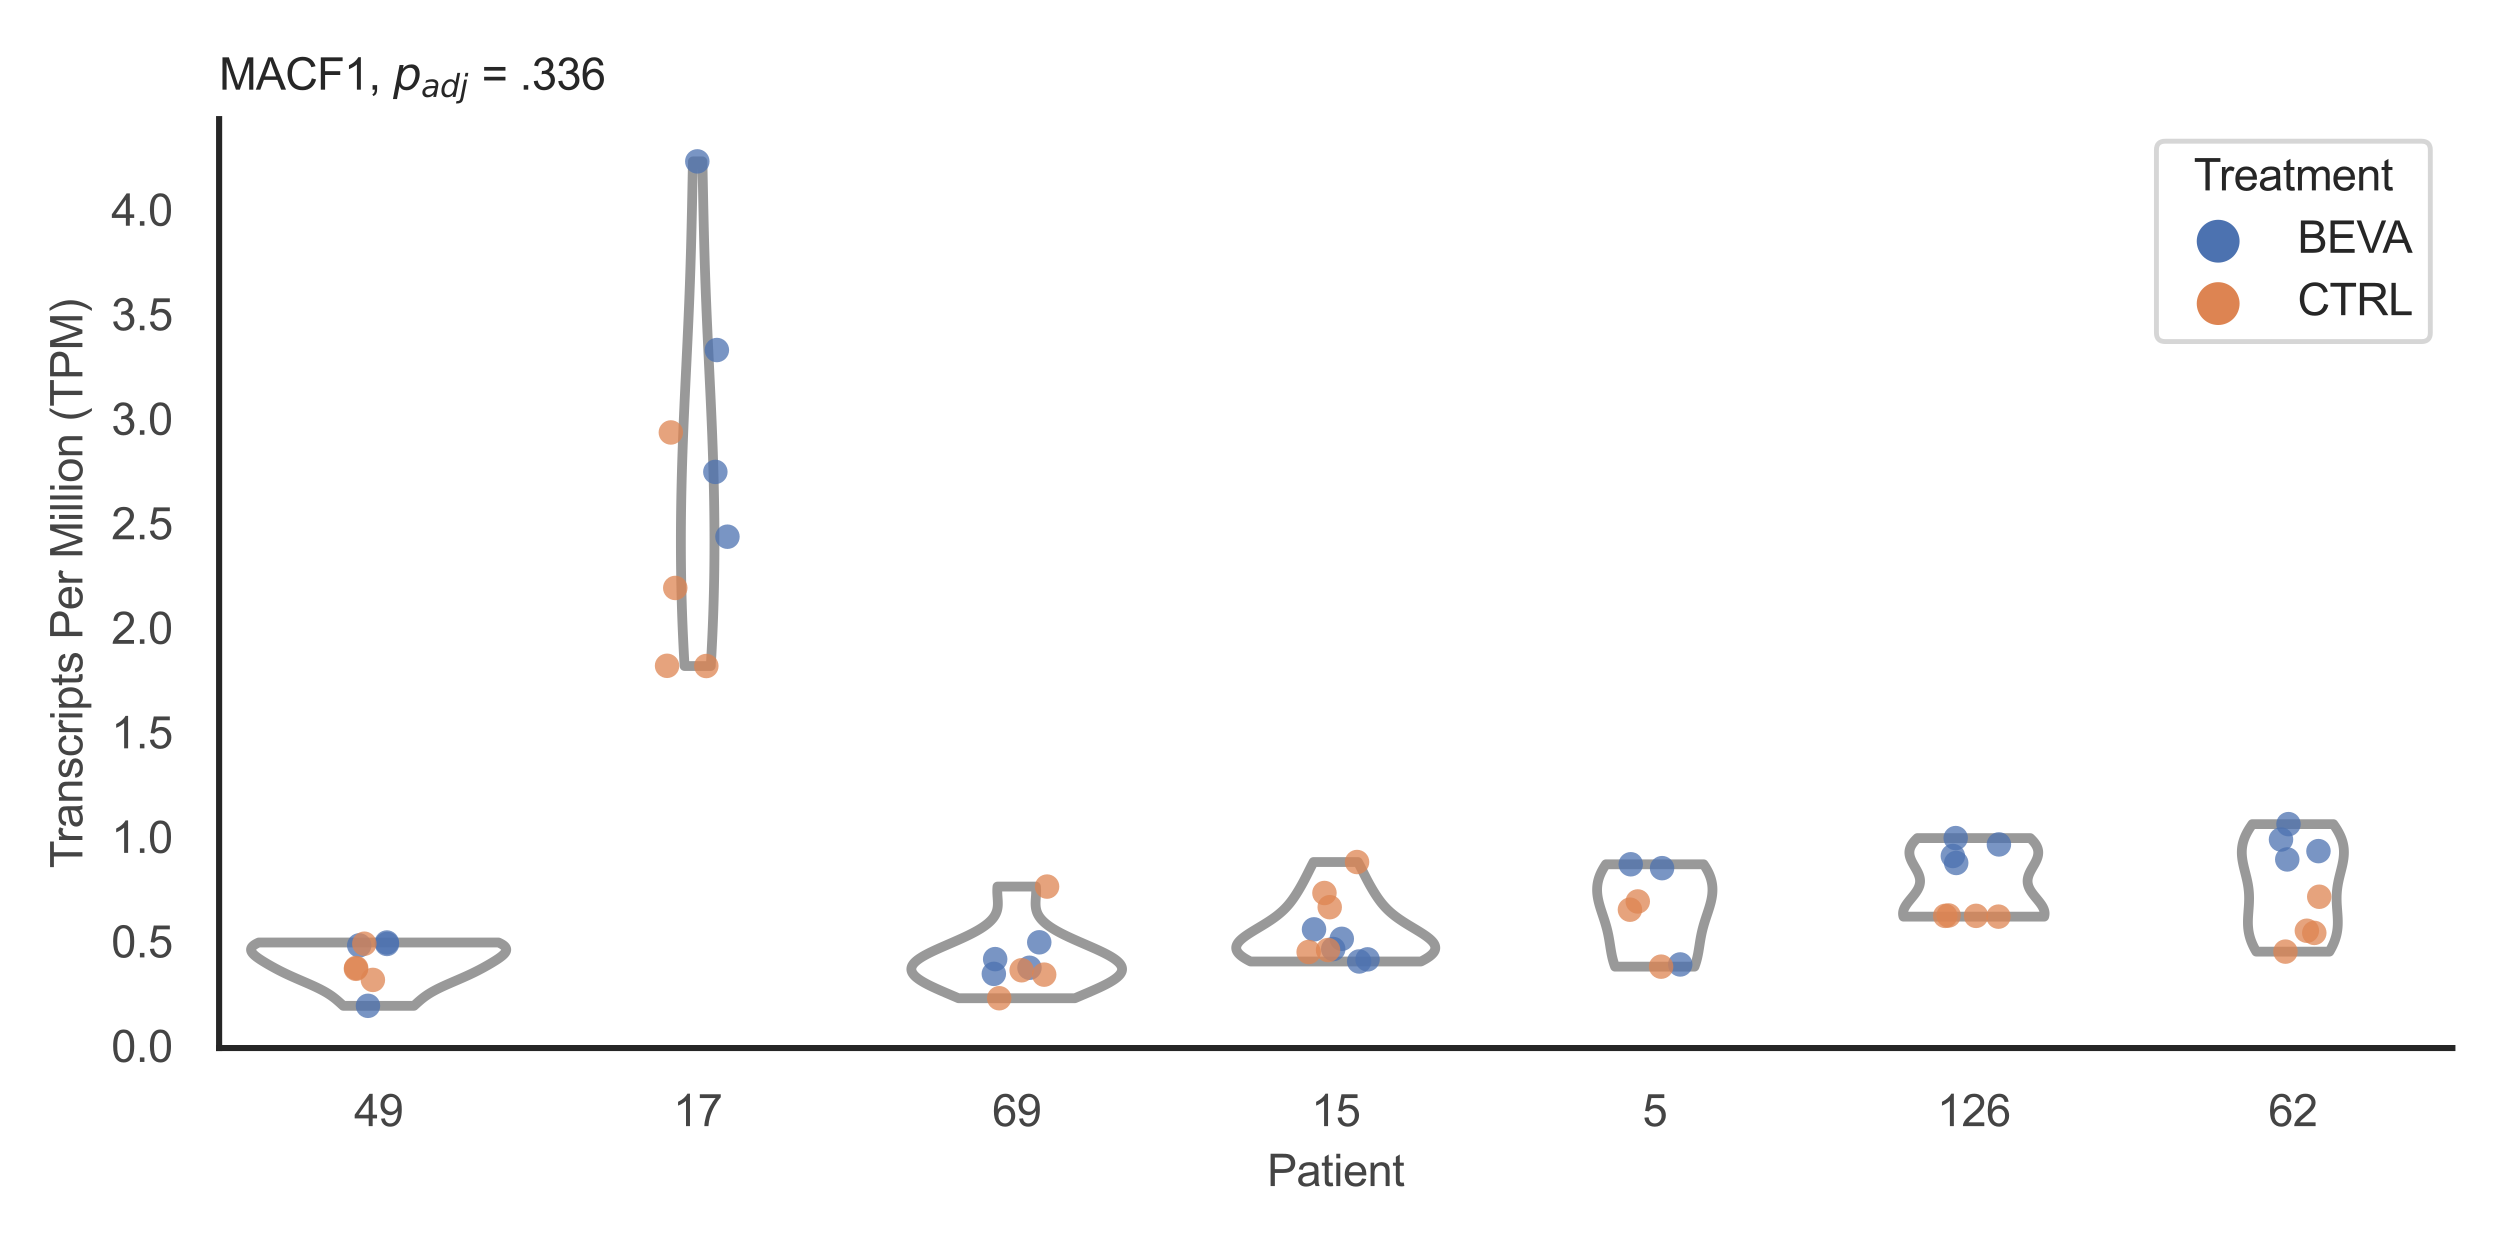 <?xml version="1.0" encoding="utf-8" standalone="no"?>
<!DOCTYPE svg PUBLIC "-//W3C//DTD SVG 1.1//EN"
  "http://www.w3.org/Graphics/SVG/1.1/DTD/svg11.dtd">
<svg xmlns:xlink="http://www.w3.org/1999/xlink" width="510.236pt" height="255.118pt" viewBox="0 0 510.236 255.118" xmlns="http://www.w3.org/2000/svg" version="1.1">
 <defs>
  <style type="text/css">*{stroke-linejoin: round; stroke-linecap: butt}</style>
 </defs>
 <g id="figure_1">
  <g id="patch_1">
   <path d="M 0 255.118 
L 510.236 255.118 
L 510.236 0 
L 0 0 
z
" style="fill: #ffffff"/>
  </g>
  <g id="axes_1">
   <g id="patch_2">
    <path d="M 44.72 213.898 
L 500.516 213.898 
L 500.516 24.32 
L 44.72 24.32 
z
" style="fill: #ffffff"/>
   </g>
   <g id="matplotlib.axis_1">
    <g id="xtick_1">
     <g id="text_1">
      <!-- 49 -->
      <g style="fill: #444444" transform="translate(72.272 229.84)scale(0.09 -0.09)">
       <defs>
        <path id="ArialMT-34" d="M 2069 0 
L 2069 1097 
L 81 1097 
L 81 1613 
L 2172 4581 
L 2631 4581 
L 2631 1613 
L 3250 1613 
L 3250 1097 
L 2631 1097 
L 2631 0 
L 2069 0 
z
M 2069 1613 
L 2069 3678 
L 634 1613 
L 2069 1613 
z
" transform="scale(0.016)"/>
        <path id="ArialMT-39" d="M 350 1059 
L 891 1109 
Q 959 728 1153 556 
Q 1347 384 1650 384 
Q 1909 384 2104 503 
Q 2300 622 2425 820 
Q 2550 1019 2634 1356 
Q 2719 1694 2719 2044 
Q 2719 2081 2716 2156 
Q 2547 1888 2255 1720 
Q 1963 1553 1622 1553 
Q 1053 1553 659 1965 
Q 266 2378 266 3053 
Q 266 3750 677 4175 
Q 1088 4600 1706 4600 
Q 2153 4600 2523 4359 
Q 2894 4119 3086 3673 
Q 3278 3228 3278 2384 
Q 3278 1506 3087 986 
Q 2897 466 2520 194 
Q 2144 -78 1638 -78 
Q 1100 -78 759 220 
Q 419 519 350 1059 
z
M 2653 3081 
Q 2653 3566 2395 3850 
Q 2138 4134 1775 4134 
Q 1400 4134 1122 3828 
Q 844 3522 844 3034 
Q 844 2597 1108 2323 
Q 1372 2050 1759 2050 
Q 2150 2050 2401 2323 
Q 2653 2597 2653 3081 
z
" transform="scale(0.016)"/>
       </defs>
       <use xlink:href="#ArialMT-34"/>
       <use xlink:href="#ArialMT-39" x="55.615"/>
      </g>
     </g>
    </g>
    <g id="xtick_2">
     <g id="text_2">
      <!-- 17 -->
      <g style="fill: #444444" transform="translate(137.386 229.84)scale(0.09 -0.09)">
       <defs>
        <path id="ArialMT-31" d="M 2384 0 
L 1822 0 
L 1822 3584 
Q 1619 3391 1289 3197 
Q 959 3003 697 2906 
L 697 3450 
Q 1169 3672 1522 3987 
Q 1875 4303 2022 4600 
L 2384 4600 
L 2384 0 
z
" transform="scale(0.016)"/>
        <path id="ArialMT-37" d="M 303 3981 
L 303 4522 
L 3269 4522 
L 3269 4084 
Q 2831 3619 2401 2847 
Q 1972 2075 1738 1259 
Q 1569 684 1522 0 
L 944 0 
Q 953 541 1156 1306 
Q 1359 2072 1739 2783 
Q 2119 3494 2547 3981 
L 303 3981 
z
" transform="scale(0.016)"/>
       </defs>
       <use xlink:href="#ArialMT-31"/>
       <use xlink:href="#ArialMT-37" x="55.615"/>
      </g>
     </g>
    </g>
    <g id="xtick_3">
     <g id="text_3">
      <!-- 69 -->
      <g style="fill: #444444" transform="translate(202.5 229.84)scale(0.09 -0.09)">
       <defs>
        <path id="ArialMT-36" d="M 3184 3459 
L 2625 3416 
Q 2550 3747 2413 3897 
Q 2184 4138 1850 4138 
Q 1581 4138 1378 3988 
Q 1113 3794 959 3422 
Q 806 3050 800 2363 
Q 1003 2672 1297 2822 
Q 1591 2972 1913 2972 
Q 2475 2972 2870 2558 
Q 3266 2144 3266 1488 
Q 3266 1056 3080 686 
Q 2894 316 2569 119 
Q 2244 -78 1831 -78 
Q 1128 -78 684 439 
Q 241 956 241 2144 
Q 241 3472 731 4075 
Q 1159 4600 1884 4600 
Q 2425 4600 2770 4297 
Q 3116 3994 3184 3459 
z
M 888 1484 
Q 888 1194 1011 928 
Q 1134 663 1356 523 
Q 1578 384 1822 384 
Q 2178 384 2434 671 
Q 2691 959 2691 1453 
Q 2691 1928 2437 2201 
Q 2184 2475 1800 2475 
Q 1419 2475 1153 2201 
Q 888 1928 888 1484 
z
" transform="scale(0.016)"/>
       </defs>
       <use xlink:href="#ArialMT-36"/>
       <use xlink:href="#ArialMT-39" x="55.615"/>
      </g>
     </g>
    </g>
    <g id="xtick_4">
     <g id="text_4">
      <!-- 15 -->
      <g style="fill: #444444" transform="translate(267.613 229.84)scale(0.09 -0.09)">
       <defs>
        <path id="ArialMT-35" d="M 266 1200 
L 856 1250 
Q 922 819 1161 601 
Q 1400 384 1738 384 
Q 2144 384 2425 690 
Q 2706 997 2706 1503 
Q 2706 1984 2436 2262 
Q 2166 2541 1728 2541 
Q 1456 2541 1237 2417 
Q 1019 2294 894 2097 
L 366 2166 
L 809 4519 
L 3088 4519 
L 3088 3981 
L 1259 3981 
L 1013 2750 
Q 1425 3038 1878 3038 
Q 2478 3038 2890 2622 
Q 3303 2206 3303 1553 
Q 3303 931 2941 478 
Q 2500 -78 1738 -78 
Q 1113 -78 717 272 
Q 322 622 266 1200 
z
" transform="scale(0.016)"/>
       </defs>
       <use xlink:href="#ArialMT-31"/>
       <use xlink:href="#ArialMT-35" x="55.615"/>
      </g>
     </g>
    </g>
    <g id="xtick_5">
     <g id="text_5">
      <!-- 5 -->
      <g style="fill: #444444" transform="translate(335.229 229.84)scale(0.09 -0.09)">
       <use xlink:href="#ArialMT-35"/>
      </g>
     </g>
    </g>
    <g id="xtick_6">
     <g id="text_6">
      <!-- 126 -->
      <g style="fill: #444444" transform="translate(395.338 229.84)scale(0.09 -0.09)">
       <defs>
        <path id="ArialMT-32" d="M 3222 541 
L 3222 0 
L 194 0 
Q 188 203 259 391 
Q 375 700 629 1000 
Q 884 1300 1366 1694 
Q 2113 2306 2375 2664 
Q 2638 3022 2638 3341 
Q 2638 3675 2398 3904 
Q 2159 4134 1775 4134 
Q 1369 4134 1125 3890 
Q 881 3647 878 3216 
L 300 3275 
Q 359 3922 746 4261 
Q 1134 4600 1788 4600 
Q 2447 4600 2831 4234 
Q 3216 3869 3216 3328 
Q 3216 3053 3103 2787 
Q 2991 2522 2730 2228 
Q 2469 1934 1863 1422 
Q 1356 997 1212 845 
Q 1069 694 975 541 
L 3222 541 
z
" transform="scale(0.016)"/>
       </defs>
       <use xlink:href="#ArialMT-31"/>
       <use xlink:href="#ArialMT-32" x="55.615"/>
       <use xlink:href="#ArialMT-36" x="111.23"/>
      </g>
     </g>
    </g>
    <g id="xtick_7">
     <g id="text_7">
      <!-- 62 -->
      <g style="fill: #444444" transform="translate(462.955 229.84)scale(0.09 -0.09)">
       <use xlink:href="#ArialMT-36"/>
       <use xlink:href="#ArialMT-32" x="55.615"/>
      </g>
     </g>
    </g>
    <g id="text_8">
     <!-- Patient -->
     <g style="fill: #444444" transform="translate(258.609 242.071)scale(0.09 -0.09)">
      <defs>
       <path id="ArialMT-50" d="M 494 0 
L 494 4581 
L 2222 4581 
Q 2678 4581 2919 4538 
Q 3256 4481 3484 4323 
Q 3713 4166 3852 3881 
Q 3991 3597 3991 3256 
Q 3991 2672 3619 2267 
Q 3247 1863 2275 1863 
L 1100 1863 
L 1100 0 
L 494 0 
z
M 1100 2403 
L 2284 2403 
Q 2872 2403 3119 2622 
Q 3366 2841 3366 3238 
Q 3366 3525 3220 3729 
Q 3075 3934 2838 4000 
Q 2684 4041 2272 4041 
L 1100 4041 
L 1100 2403 
z
" transform="scale(0.016)"/>
       <path id="ArialMT-61" d="M 2588 409 
Q 2275 144 1986 34 
Q 1697 -75 1366 -75 
Q 819 -75 525 192 
Q 231 459 231 875 
Q 231 1119 342 1320 
Q 453 1522 633 1644 
Q 813 1766 1038 1828 
Q 1203 1872 1538 1913 
Q 2219 1994 2541 2106 
Q 2544 2222 2544 2253 
Q 2544 2597 2384 2738 
Q 2169 2928 1744 2928 
Q 1347 2928 1158 2789 
Q 969 2650 878 2297 
L 328 2372 
Q 403 2725 575 2942 
Q 747 3159 1072 3276 
Q 1397 3394 1825 3394 
Q 2250 3394 2515 3294 
Q 2781 3194 2906 3042 
Q 3031 2891 3081 2659 
Q 3109 2516 3109 2141 
L 3109 1391 
Q 3109 606 3145 398 
Q 3181 191 3288 0 
L 2700 0 
Q 2613 175 2588 409 
z
M 2541 1666 
Q 2234 1541 1622 1453 
Q 1275 1403 1131 1340 
Q 988 1278 909 1158 
Q 831 1038 831 891 
Q 831 666 1001 516 
Q 1172 366 1500 366 
Q 1825 366 2078 508 
Q 2331 650 2450 897 
Q 2541 1088 2541 1459 
L 2541 1666 
z
" transform="scale(0.016)"/>
       <path id="ArialMT-74" d="M 1650 503 
L 1731 6 
Q 1494 -44 1306 -44 
Q 1000 -44 831 53 
Q 663 150 594 308 
Q 525 466 525 972 
L 525 2881 
L 113 2881 
L 113 3319 
L 525 3319 
L 525 4141 
L 1084 4478 
L 1084 3319 
L 1650 3319 
L 1650 2881 
L 1084 2881 
L 1084 941 
Q 1084 700 1114 631 
Q 1144 563 1211 522 
Q 1278 481 1403 481 
Q 1497 481 1650 503 
z
" transform="scale(0.016)"/>
       <path id="ArialMT-69" d="M 425 3934 
L 425 4581 
L 988 4581 
L 988 3934 
L 425 3934 
z
M 425 0 
L 425 3319 
L 988 3319 
L 988 0 
L 425 0 
z
" transform="scale(0.016)"/>
       <path id="ArialMT-65" d="M 2694 1069 
L 3275 997 
Q 3138 488 2766 206 
Q 2394 -75 1816 -75 
Q 1088 -75 661 373 
Q 234 822 234 1631 
Q 234 2469 665 2931 
Q 1097 3394 1784 3394 
Q 2450 3394 2872 2941 
Q 3294 2488 3294 1666 
Q 3294 1616 3291 1516 
L 816 1516 
Q 847 969 1125 678 
Q 1403 388 1819 388 
Q 2128 388 2347 550 
Q 2566 713 2694 1069 
z
M 847 1978 
L 2700 1978 
Q 2663 2397 2488 2606 
Q 2219 2931 1791 2931 
Q 1403 2931 1139 2672 
Q 875 2413 847 1978 
z
" transform="scale(0.016)"/>
       <path id="ArialMT-6e" d="M 422 0 
L 422 3319 
L 928 3319 
L 928 2847 
Q 1294 3394 1984 3394 
Q 2284 3394 2536 3286 
Q 2788 3178 2913 3003 
Q 3038 2828 3088 2588 
Q 3119 2431 3119 2041 
L 3119 0 
L 2556 0 
L 2556 2019 
Q 2556 2363 2490 2533 
Q 2425 2703 2258 2804 
Q 2091 2906 1866 2906 
Q 1506 2906 1245 2678 
Q 984 2450 984 1813 
L 984 0 
L 422 0 
z
" transform="scale(0.016)"/>
      </defs>
      <use xlink:href="#ArialMT-50"/>
      <use xlink:href="#ArialMT-61" x="66.699"/>
      <use xlink:href="#ArialMT-74" x="122.314"/>
      <use xlink:href="#ArialMT-69" x="150.098"/>
      <use xlink:href="#ArialMT-65" x="172.314"/>
      <use xlink:href="#ArialMT-6e" x="227.93"/>
      <use xlink:href="#ArialMT-74" x="283.545"/>
     </g>
    </g>
   </g>
   <g id="matplotlib.axis_2">
    <g id="ytick_1">
     <g id="text_9">
      <!-- 0.0 -->
      <g style="fill: #444444" transform="translate(22.71 216.736)scale(0.09 -0.09)">
       <defs>
        <path id="ArialMT-30" d="M 266 2259 
Q 266 3072 433 3567 
Q 600 4063 929 4331 
Q 1259 4600 1759 4600 
Q 2128 4600 2406 4451 
Q 2684 4303 2865 4023 
Q 3047 3744 3150 3342 
Q 3253 2941 3253 2259 
Q 3253 1453 3087 958 
Q 2922 463 2592 192 
Q 2263 -78 1759 -78 
Q 1097 -78 719 397 
Q 266 969 266 2259 
z
M 844 2259 
Q 844 1131 1108 757 
Q 1372 384 1759 384 
Q 2147 384 2411 759 
Q 2675 1134 2675 2259 
Q 2675 3391 2411 3762 
Q 2147 4134 1753 4134 
Q 1366 4134 1134 3806 
Q 844 3388 844 2259 
z
" transform="scale(0.016)"/>
        <path id="ArialMT-2e" d="M 581 0 
L 581 641 
L 1222 641 
L 1222 0 
L 581 0 
z
" transform="scale(0.016)"/>
       </defs>
       <use xlink:href="#ArialMT-30"/>
       <use xlink:href="#ArialMT-2e" x="55.615"/>
       <use xlink:href="#ArialMT-30" x="83.398"/>
      </g>
     </g>
    </g>
    <g id="ytick_2">
     <g id="text_10">
      <!-- 0.5 -->
      <g style="fill: #444444" transform="translate(22.71 195.402)scale(0.09 -0.09)">
       <use xlink:href="#ArialMT-30"/>
       <use xlink:href="#ArialMT-2e" x="55.615"/>
       <use xlink:href="#ArialMT-35" x="83.398"/>
      </g>
     </g>
    </g>
    <g id="ytick_3">
     <g id="text_11">
      <!-- 1.0 -->
      <g style="fill: #444444" transform="translate(22.71 174.068)scale(0.09 -0.09)">
       <use xlink:href="#ArialMT-31"/>
       <use xlink:href="#ArialMT-2e" x="55.615"/>
       <use xlink:href="#ArialMT-30" x="83.398"/>
      </g>
     </g>
    </g>
    <g id="ytick_4">
     <g id="text_12">
      <!-- 1.5 -->
      <g style="fill: #444444" transform="translate(22.71 152.734)scale(0.09 -0.09)">
       <use xlink:href="#ArialMT-31"/>
       <use xlink:href="#ArialMT-2e" x="55.615"/>
       <use xlink:href="#ArialMT-35" x="83.398"/>
      </g>
     </g>
    </g>
    <g id="ytick_5">
     <g id="text_13">
      <!-- 2.0 -->
      <g style="fill: #444444" transform="translate(22.71 131.401)scale(0.09 -0.09)">
       <use xlink:href="#ArialMT-32"/>
       <use xlink:href="#ArialMT-2e" x="55.615"/>
       <use xlink:href="#ArialMT-30" x="83.398"/>
      </g>
     </g>
    </g>
    <g id="ytick_6">
     <g id="text_14">
      <!-- 2.5 -->
      <g style="fill: #444444" transform="translate(22.71 110.067)scale(0.09 -0.09)">
       <use xlink:href="#ArialMT-32"/>
       <use xlink:href="#ArialMT-2e" x="55.615"/>
       <use xlink:href="#ArialMT-35" x="83.398"/>
      </g>
     </g>
    </g>
    <g id="ytick_7">
     <g id="text_15">
      <!-- 3.0 -->
      <g style="fill: #444444" transform="translate(22.71 88.733)scale(0.09 -0.09)">
       <defs>
        <path id="ArialMT-33" d="M 269 1209 
L 831 1284 
Q 928 806 1161 595 
Q 1394 384 1728 384 
Q 2125 384 2398 659 
Q 2672 934 2672 1341 
Q 2672 1728 2419 1979 
Q 2166 2231 1775 2231 
Q 1616 2231 1378 2169 
L 1441 2663 
Q 1497 2656 1531 2656 
Q 1891 2656 2178 2843 
Q 2466 3031 2466 3422 
Q 2466 3731 2256 3934 
Q 2047 4138 1716 4138 
Q 1388 4138 1169 3931 
Q 950 3725 888 3313 
L 325 3413 
Q 428 3978 793 4289 
Q 1159 4600 1703 4600 
Q 2078 4600 2393 4439 
Q 2709 4278 2876 4000 
Q 3044 3722 3044 3409 
Q 3044 3113 2884 2869 
Q 2725 2625 2413 2481 
Q 2819 2388 3044 2092 
Q 3269 1797 3269 1353 
Q 3269 753 2831 336 
Q 2394 -81 1725 -81 
Q 1122 -81 723 278 
Q 325 638 269 1209 
z
" transform="scale(0.016)"/>
       </defs>
       <use xlink:href="#ArialMT-33"/>
       <use xlink:href="#ArialMT-2e" x="55.615"/>
       <use xlink:href="#ArialMT-30" x="83.398"/>
      </g>
     </g>
    </g>
    <g id="ytick_8">
     <g id="text_16">
      <!-- 3.5 -->
      <g style="fill: #444444" transform="translate(22.71 67.399)scale(0.09 -0.09)">
       <use xlink:href="#ArialMT-33"/>
       <use xlink:href="#ArialMT-2e" x="55.615"/>
       <use xlink:href="#ArialMT-35" x="83.398"/>
      </g>
     </g>
    </g>
    <g id="ytick_9">
     <g id="text_17">
      <!-- 4.0 -->
      <g style="fill: #444444" transform="translate(22.71 46.065)scale(0.09 -0.09)">
       <use xlink:href="#ArialMT-34"/>
       <use xlink:href="#ArialMT-2e" x="55.615"/>
       <use xlink:href="#ArialMT-30" x="83.398"/>
      </g>
     </g>
    </g>
    <g id="text_18">
     <!-- Transcripts Per Million (TPM) -->
     <g style="fill: #444444" transform="translate(16.816 177.194)rotate(-90)scale(0.09 -0.09)">
      <defs>
       <path id="ArialMT-54" d="M 1659 0 
L 1659 4041 
L 150 4041 
L 150 4581 
L 3781 4581 
L 3781 4041 
L 2266 4041 
L 2266 0 
L 1659 0 
z
" transform="scale(0.016)"/>
       <path id="ArialMT-72" d="M 416 0 
L 416 3319 
L 922 3319 
L 922 2816 
Q 1116 3169 1280 3281 
Q 1444 3394 1641 3394 
Q 1925 3394 2219 3213 
L 2025 2691 
Q 1819 2813 1613 2813 
Q 1428 2813 1281 2702 
Q 1134 2591 1072 2394 
Q 978 2094 978 1738 
L 978 0 
L 416 0 
z
" transform="scale(0.016)"/>
       <path id="ArialMT-73" d="M 197 991 
L 753 1078 
Q 800 744 1014 566 
Q 1228 388 1613 388 
Q 2000 388 2187 545 
Q 2375 703 2375 916 
Q 2375 1106 2209 1216 
Q 2094 1291 1634 1406 
Q 1016 1563 777 1677 
Q 538 1791 414 1992 
Q 291 2194 291 2438 
Q 291 2659 392 2848 
Q 494 3038 669 3163 
Q 800 3259 1026 3326 
Q 1253 3394 1513 3394 
Q 1903 3394 2198 3281 
Q 2494 3169 2634 2976 
Q 2775 2784 2828 2463 
L 2278 2388 
Q 2241 2644 2061 2787 
Q 1881 2931 1553 2931 
Q 1166 2931 1000 2803 
Q 834 2675 834 2503 
Q 834 2394 903 2306 
Q 972 2216 1119 2156 
Q 1203 2125 1616 2013 
Q 2213 1853 2448 1751 
Q 2684 1650 2818 1456 
Q 2953 1263 2953 975 
Q 2953 694 2789 445 
Q 2625 197 2315 61 
Q 2006 -75 1616 -75 
Q 969 -75 630 194 
Q 291 463 197 991 
z
" transform="scale(0.016)"/>
       <path id="ArialMT-63" d="M 2588 1216 
L 3141 1144 
Q 3050 572 2676 248 
Q 2303 -75 1759 -75 
Q 1078 -75 664 370 
Q 250 816 250 1647 
Q 250 2184 428 2587 
Q 606 2991 970 3192 
Q 1334 3394 1763 3394 
Q 2303 3394 2647 3120 
Q 2991 2847 3088 2344 
L 2541 2259 
Q 2463 2594 2264 2762 
Q 2066 2931 1784 2931 
Q 1359 2931 1093 2626 
Q 828 2322 828 1663 
Q 828 994 1084 691 
Q 1341 388 1753 388 
Q 2084 388 2306 591 
Q 2528 794 2588 1216 
z
" transform="scale(0.016)"/>
       <path id="ArialMT-70" d="M 422 -1272 
L 422 3319 
L 934 3319 
L 934 2888 
Q 1116 3141 1344 3267 
Q 1572 3394 1897 3394 
Q 2322 3394 2647 3175 
Q 2972 2956 3137 2557 
Q 3303 2159 3303 1684 
Q 3303 1175 3120 767 
Q 2938 359 2589 142 
Q 2241 -75 1856 -75 
Q 1575 -75 1351 44 
Q 1128 163 984 344 
L 984 -1272 
L 422 -1272 
z
M 931 1641 
Q 931 1000 1190 694 
Q 1450 388 1819 388 
Q 2194 388 2461 705 
Q 2728 1022 2728 1688 
Q 2728 2322 2467 2637 
Q 2206 2953 1844 2953 
Q 1484 2953 1207 2617 
Q 931 2281 931 1641 
z
" transform="scale(0.016)"/>
       <path id="ArialMT-20" transform="scale(0.016)"/>
       <path id="ArialMT-4d" d="M 475 0 
L 475 4581 
L 1388 4581 
L 2472 1338 
Q 2622 884 2691 659 
Q 2769 909 2934 1394 
L 4031 4581 
L 4847 4581 
L 4847 0 
L 4263 0 
L 4263 3834 
L 2931 0 
L 2384 0 
L 1059 3900 
L 1059 0 
L 475 0 
z
" transform="scale(0.016)"/>
       <path id="ArialMT-6c" d="M 409 0 
L 409 4581 
L 972 4581 
L 972 0 
L 409 0 
z
" transform="scale(0.016)"/>
       <path id="ArialMT-6f" d="M 213 1659 
Q 213 2581 725 3025 
Q 1153 3394 1769 3394 
Q 2453 3394 2887 2945 
Q 3322 2497 3322 1706 
Q 3322 1066 3130 698 
Q 2938 331 2570 128 
Q 2203 -75 1769 -75 
Q 1072 -75 642 372 
Q 213 819 213 1659 
z
M 791 1659 
Q 791 1022 1069 705 
Q 1347 388 1769 388 
Q 2188 388 2466 706 
Q 2744 1025 2744 1678 
Q 2744 2294 2464 2611 
Q 2184 2928 1769 2928 
Q 1347 2928 1069 2612 
Q 791 2297 791 1659 
z
" transform="scale(0.016)"/>
       <path id="ArialMT-28" d="M 1497 -1347 
Q 1031 -759 709 28 
Q 388 816 388 1659 
Q 388 2403 628 3084 
Q 909 3875 1497 4659 
L 1900 4659 
Q 1522 4009 1400 3731 
Q 1209 3300 1100 2831 
Q 966 2247 966 1656 
Q 966 153 1900 -1347 
L 1497 -1347 
z
" transform="scale(0.016)"/>
       <path id="ArialMT-29" d="M 791 -1347 
L 388 -1347 
Q 1322 153 1322 1656 
Q 1322 2244 1188 2822 
Q 1081 3291 891 3722 
Q 769 4003 388 4659 
L 791 4659 
Q 1378 3875 1659 3084 
Q 1900 2403 1900 1659 
Q 1900 816 1576 28 
Q 1253 -759 791 -1347 
z
" transform="scale(0.016)"/>
      </defs>
      <use xlink:href="#ArialMT-54"/>
      <use xlink:href="#ArialMT-72" x="57.334"/>
      <use xlink:href="#ArialMT-61" x="90.635"/>
      <use xlink:href="#ArialMT-6e" x="146.25"/>
      <use xlink:href="#ArialMT-73" x="201.865"/>
      <use xlink:href="#ArialMT-63" x="251.865"/>
      <use xlink:href="#ArialMT-72" x="301.865"/>
      <use xlink:href="#ArialMT-69" x="335.166"/>
      <use xlink:href="#ArialMT-70" x="357.383"/>
      <use xlink:href="#ArialMT-74" x="412.998"/>
      <use xlink:href="#ArialMT-73" x="440.781"/>
      <use xlink:href="#ArialMT-20" x="490.781"/>
      <use xlink:href="#ArialMT-50" x="518.564"/>
      <use xlink:href="#ArialMT-65" x="585.264"/>
      <use xlink:href="#ArialMT-72" x="640.879"/>
      <use xlink:href="#ArialMT-20" x="674.18"/>
      <use xlink:href="#ArialMT-4d" x="701.963"/>
      <use xlink:href="#ArialMT-69" x="785.264"/>
      <use xlink:href="#ArialMT-6c" x="807.48"/>
      <use xlink:href="#ArialMT-6c" x="829.697"/>
      <use xlink:href="#ArialMT-69" x="851.914"/>
      <use xlink:href="#ArialMT-6f" x="874.131"/>
      <use xlink:href="#ArialMT-6e" x="929.746"/>
      <use xlink:href="#ArialMT-20" x="985.361"/>
      <use xlink:href="#ArialMT-28" x="1013.145"/>
      <use xlink:href="#ArialMT-54" x="1046.445"/>
      <use xlink:href="#ArialMT-50" x="1107.529"/>
      <use xlink:href="#ArialMT-4d" x="1174.229"/>
      <use xlink:href="#ArialMT-29" x="1257.529"/>
     </g>
    </g>
   </g>
   <g id="PolyCollection_1">
    <defs>
     <path id="m39266aaa5e" d="M 84.488 -49.837 
L 70.066 -49.837 
L 69.922 -49.968 
L 69.779 -50.098 
L 69.635 -50.229 
L 69.491 -50.359 
L 69.346 -50.49 
L 69.2 -50.62 
L 69.052 -50.751 
L 68.902 -50.881 
L 68.749 -51.012 
L 68.593 -51.142 
L 68.433 -51.273 
L 68.269 -51.403 
L 68.1 -51.534 
L 67.926 -51.664 
L 67.747 -51.795 
L 67.562 -51.925 
L 67.37 -52.056 
L 67.172 -52.186 
L 66.968 -52.317 
L 66.756 -52.447 
L 66.538 -52.578 
L 66.312 -52.708 
L 66.079 -52.839 
L 65.839 -52.969 
L 65.593 -53.1 
L 65.339 -53.231 
L 65.079 -53.361 
L 64.813 -53.492 
L 64.541 -53.622 
L 64.264 -53.753 
L 63.982 -53.883 
L 63.695 -54.014 
L 63.404 -54.144 
L 63.11 -54.275 
L 62.813 -54.405 
L 62.513 -54.536 
L 62.212 -54.666 
L 61.91 -54.797 
L 61.608 -54.927 
L 61.305 -55.058 
L 61.003 -55.188 
L 60.703 -55.319 
L 60.404 -55.449 
L 60.107 -55.58 
L 59.813 -55.71 
L 59.522 -55.841 
L 59.234 -55.971 
L 58.949 -56.102 
L 58.669 -56.232 
L 58.392 -56.363 
L 58.119 -56.493 
L 57.85 -56.624 
L 57.585 -56.754 
L 57.324 -56.885 
L 57.068 -57.015 
L 56.815 -57.146 
L 56.565 -57.276 
L 56.32 -57.407 
L 56.077 -57.537 
L 55.838 -57.668 
L 55.602 -57.798 
L 55.368 -57.929 
L 55.138 -58.059 
L 54.91 -58.19 
L 54.684 -58.32 
L 54.462 -58.451 
L 54.242 -58.582 
L 54.025 -58.712 
L 53.811 -58.843 
L 53.6 -58.973 
L 53.394 -59.104 
L 53.191 -59.234 
L 52.993 -59.365 
L 52.801 -59.495 
L 52.615 -59.626 
L 52.436 -59.756 
L 52.265 -59.887 
L 52.103 -60.017 
L 51.95 -60.148 
L 51.81 -60.278 
L 51.681 -60.409 
L 51.566 -60.539 
L 51.466 -60.67 
L 51.382 -60.8 
L 51.315 -60.931 
L 51.267 -61.061 
L 51.239 -61.192 
L 51.231 -61.322 
L 51.246 -61.453 
L 51.285 -61.583 
L 51.347 -61.714 
L 51.435 -61.844 
L 51.549 -61.975 
L 51.69 -62.105 
L 51.857 -62.236 
L 52.052 -62.366 
L 52.275 -62.497 
L 52.526 -62.627 
L 52.805 -62.758 
L 101.749 -62.758 
L 101.749 -62.758 
L 102.028 -62.627 
L 102.278 -62.497 
L 102.501 -62.366 
L 102.697 -62.236 
L 102.864 -62.105 
L 103.005 -61.975 
L 103.118 -61.844 
L 103.206 -61.714 
L 103.269 -61.583 
L 103.307 -61.453 
L 103.322 -61.322 
L 103.315 -61.192 
L 103.287 -61.061 
L 103.239 -60.931 
L 103.172 -60.8 
L 103.088 -60.67 
L 102.988 -60.539 
L 102.873 -60.409 
L 102.744 -60.278 
L 102.603 -60.148 
L 102.451 -60.017 
L 102.289 -59.887 
L 102.118 -59.756 
L 101.939 -59.626 
L 101.753 -59.495 
L 101.561 -59.365 
L 101.363 -59.234 
L 101.16 -59.104 
L 100.953 -58.973 
L 100.743 -58.843 
L 100.529 -58.712 
L 100.312 -58.582 
L 100.092 -58.451 
L 99.869 -58.32 
L 99.644 -58.19 
L 99.416 -58.059 
L 99.185 -57.929 
L 98.952 -57.798 
L 98.716 -57.668 
L 98.477 -57.537 
L 98.234 -57.407 
L 97.988 -57.276 
L 97.739 -57.146 
L 97.486 -57.015 
L 97.229 -56.885 
L 96.969 -56.754 
L 96.704 -56.624 
L 96.435 -56.493 
L 96.162 -56.363 
L 95.885 -56.232 
L 95.604 -56.102 
L 95.32 -55.971 
L 95.032 -55.841 
L 94.741 -55.71 
L 94.447 -55.58 
L 94.15 -55.449 
L 93.851 -55.319 
L 93.55 -55.188 
L 93.249 -55.058 
L 92.946 -54.927 
L 92.644 -54.797 
L 92.341 -54.666 
L 92.04 -54.536 
L 91.741 -54.405 
L 91.444 -54.275 
L 91.15 -54.144 
L 90.859 -54.014 
L 90.572 -53.883 
L 90.29 -53.753 
L 90.012 -53.622 
L 89.74 -53.492 
L 89.474 -53.361 
L 89.214 -53.231 
L 88.961 -53.1 
L 88.714 -52.969 
L 88.475 -52.839 
L 88.242 -52.708 
L 88.016 -52.578 
L 87.798 -52.447 
L 87.586 -52.317 
L 87.381 -52.186 
L 87.183 -52.056 
L 86.992 -51.925 
L 86.807 -51.795 
L 86.627 -51.664 
L 86.453 -51.534 
L 86.285 -51.403 
L 86.121 -51.273 
L 85.961 -51.142 
L 85.804 -51.012 
L 85.652 -50.881 
L 85.501 -50.751 
L 85.353 -50.62 
L 85.207 -50.49 
L 85.062 -50.359 
L 84.918 -50.229 
L 84.775 -50.098 
L 84.631 -49.968 
L 84.488 -49.837 
z
" style="stroke: #999999; stroke-width: 2"/>
    </defs>
    <g clip-path="url(#p335e3ea6ad)">
     <use xlink:href="#m39266aaa5e" x="0" y="255.118" style="fill: #ffffff; stroke: #999999; stroke-width: 2"/>
    </g>
   </g>
   <g id="PolyCollection_2">
    <defs>
     <path id="mdefa43b0ab" d="M 145.067 -119.189 
L 139.714 -119.189 
L 139.655 -120.229 
L 139.597 -121.269 
L 139.542 -122.31 
L 139.489 -123.35 
L 139.439 -124.39 
L 139.39 -125.431 
L 139.345 -126.471 
L 139.301 -127.511 
L 139.26 -128.552 
L 139.222 -129.592 
L 139.187 -130.632 
L 139.154 -131.673 
L 139.124 -132.713 
L 139.096 -133.753 
L 139.071 -134.794 
L 139.049 -135.834 
L 139.029 -136.874 
L 139.012 -137.915 
L 138.998 -138.955 
L 138.986 -139.995 
L 138.976 -141.036 
L 138.969 -142.076 
L 138.965 -143.116 
L 138.963 -144.156 
L 138.963 -145.197 
L 138.966 -146.237 
L 138.971 -147.277 
L 138.979 -148.318 
L 138.988 -149.358 
L 139 -150.398 
L 139.014 -151.439 
L 139.03 -152.479 
L 139.048 -153.519 
L 139.069 -154.56 
L 139.091 -155.6 
L 139.115 -156.64 
L 139.141 -157.681 
L 139.169 -158.721 
L 139.199 -159.761 
L 139.231 -160.802 
L 139.264 -161.842 
L 139.299 -162.882 
L 139.336 -163.923 
L 139.374 -164.963 
L 139.414 -166.003 
L 139.455 -167.044 
L 139.497 -168.084 
L 139.541 -169.124 
L 139.585 -170.165 
L 139.631 -171.205 
L 139.678 -172.245 
L 139.725 -173.286 
L 139.774 -174.326 
L 139.823 -175.366 
L 139.872 -176.407 
L 139.922 -177.447 
L 139.972 -178.487 
L 140.022 -179.528 
L 140.073 -180.568 
L 140.123 -181.608 
L 140.173 -182.649 
L 140.223 -183.689 
L 140.273 -184.729 
L 140.322 -185.77 
L 140.37 -186.81 
L 140.418 -187.85 
L 140.465 -188.891 
L 140.511 -189.931 
L 140.556 -190.971 
L 140.6 -192.011 
L 140.643 -193.052 
L 140.684 -194.092 
L 140.725 -195.132 
L 140.764 -196.173 
L 140.802 -197.213 
L 140.839 -198.253 
L 140.874 -199.294 
L 140.909 -200.334 
L 140.941 -201.374 
L 140.973 -202.415 
L 141.004 -203.455 
L 141.033 -204.495 
L 141.061 -205.536 
L 141.088 -206.576 
L 141.114 -207.616 
L 141.14 -208.657 
L 141.164 -209.697 
L 141.188 -210.737 
L 141.211 -211.778 
L 141.233 -212.818 
L 141.255 -213.858 
L 141.276 -214.899 
L 141.297 -215.939 
L 141.318 -216.979 
L 141.339 -218.02 
L 141.359 -219.06 
L 141.38 -220.1 
L 141.4 -221.141 
L 141.421 -222.181 
L 143.361 -222.181 
L 143.361 -222.181 
L 143.381 -221.141 
L 143.402 -220.1 
L 143.422 -219.06 
L 143.443 -218.02 
L 143.463 -216.979 
L 143.484 -215.939 
L 143.505 -214.899 
L 143.526 -213.858 
L 143.548 -212.818 
L 143.571 -211.778 
L 143.594 -210.737 
L 143.617 -209.697 
L 143.642 -208.657 
L 143.667 -207.616 
L 143.693 -206.576 
L 143.72 -205.536 
L 143.748 -204.495 
L 143.778 -203.455 
L 143.808 -202.415 
L 143.84 -201.374 
L 143.873 -200.334 
L 143.907 -199.294 
L 143.942 -198.253 
L 143.979 -197.213 
L 144.017 -196.173 
L 144.056 -195.132 
L 144.097 -194.092 
L 144.139 -193.052 
L 144.181 -192.011 
L 144.225 -190.971 
L 144.27 -189.931 
L 144.316 -188.891 
L 144.363 -187.85 
L 144.411 -186.81 
L 144.459 -185.77 
L 144.508 -184.729 
L 144.558 -183.689 
L 144.608 -182.649 
L 144.658 -181.608 
L 144.708 -180.568 
L 144.759 -179.528 
L 144.809 -178.487 
L 144.859 -177.447 
L 144.909 -176.407 
L 144.959 -175.366 
L 145.008 -174.326 
L 145.056 -173.286 
L 145.103 -172.245 
L 145.15 -171.205 
L 145.196 -170.165 
L 145.241 -169.124 
L 145.284 -168.084 
L 145.327 -167.044 
L 145.368 -166.003 
L 145.407 -164.963 
L 145.445 -163.923 
L 145.482 -162.882 
L 145.517 -161.842 
L 145.55 -160.802 
L 145.582 -159.761 
L 145.612 -158.721 
L 145.64 -157.681 
L 145.666 -156.64 
L 145.69 -155.6 
L 145.713 -154.56 
L 145.733 -153.519 
L 145.751 -152.479 
L 145.767 -151.439 
L 145.781 -150.398 
L 145.793 -149.358 
L 145.803 -148.318 
L 145.81 -147.277 
L 145.815 -146.237 
L 145.818 -145.197 
L 145.818 -144.156 
L 145.816 -143.116 
L 145.812 -142.076 
L 145.805 -141.036 
L 145.796 -139.995 
L 145.784 -138.955 
L 145.769 -137.915 
L 145.752 -136.874 
L 145.732 -135.834 
L 145.71 -134.794 
L 145.685 -133.753 
L 145.658 -132.713 
L 145.627 -131.673 
L 145.594 -130.632 
L 145.559 -129.592 
L 145.521 -128.552 
L 145.48 -127.511 
L 145.437 -126.471 
L 145.391 -125.431 
L 145.343 -124.39 
L 145.292 -123.35 
L 145.239 -122.31 
L 145.184 -121.269 
L 145.126 -120.229 
L 145.067 -119.189 
z
" style="stroke: #999999; stroke-width: 2"/>
    </defs>
    <g clip-path="url(#p335e3ea6ad)">
     <use xlink:href="#mdefa43b0ab" x="0" y="255.118" style="fill: #ffffff; stroke: #999999; stroke-width: 2"/>
    </g>
   </g>
   <g id="PolyCollection_3">
    <defs>
     <path id="m1287762b50" d="M 219.383 -51.385 
L 195.625 -51.385 
L 195.091 -51.615 
L 194.553 -51.845 
L 194.013 -52.075 
L 193.474 -52.305 
L 192.936 -52.535 
L 192.404 -52.766 
L 191.877 -52.996 
L 191.36 -53.226 
L 190.853 -53.456 
L 190.359 -53.686 
L 189.881 -53.916 
L 189.422 -54.146 
L 188.982 -54.377 
L 188.565 -54.607 
L 188.172 -54.837 
L 187.807 -55.067 
L 187.47 -55.297 
L 187.164 -55.527 
L 186.891 -55.758 
L 186.652 -55.988 
L 186.448 -56.218 
L 186.281 -56.448 
L 186.152 -56.678 
L 186.062 -56.908 
L 186.01 -57.139 
L 185.998 -57.369 
L 186.026 -57.599 
L 186.093 -57.829 
L 186.198 -58.059 
L 186.342 -58.289 
L 186.524 -58.52 
L 186.741 -58.75 
L 186.994 -58.98 
L 187.28 -59.21 
L 187.598 -59.44 
L 187.946 -59.67 
L 188.322 -59.901 
L 188.724 -60.131 
L 189.149 -60.361 
L 189.596 -60.591 
L 190.061 -60.821 
L 190.543 -61.051 
L 191.04 -61.282 
L 191.548 -61.512 
L 192.065 -61.742 
L 192.589 -61.972 
L 193.117 -62.202 
L 193.647 -62.432 
L 194.178 -62.663 
L 194.706 -62.893 
L 195.229 -63.123 
L 195.747 -63.353 
L 196.256 -63.583 
L 196.756 -63.813 
L 197.243 -64.044 
L 197.718 -64.274 
L 198.179 -64.504 
L 198.624 -64.734 
L 199.053 -64.964 
L 199.463 -65.194 
L 199.856 -65.424 
L 200.229 -65.655 
L 200.582 -65.885 
L 200.916 -66.115 
L 201.228 -66.345 
L 201.52 -66.575 
L 201.791 -66.805 
L 202.042 -67.036 
L 202.272 -67.266 
L 202.481 -67.496 
L 202.671 -67.726 
L 202.841 -67.956 
L 202.992 -68.186 
L 203.125 -68.417 
L 203.24 -68.647 
L 203.339 -68.877 
L 203.423 -69.107 
L 203.491 -69.337 
L 203.546 -69.567 
L 203.588 -69.798 
L 203.619 -70.028 
L 203.64 -70.258 
L 203.652 -70.488 
L 203.656 -70.718 
L 203.653 -70.948 
L 203.646 -71.179 
L 203.634 -71.409 
L 203.62 -71.639 
L 203.604 -71.869 
L 203.588 -72.099 
L 203.572 -72.329 
L 203.558 -72.56 
L 203.547 -72.79 
L 203.539 -73.02 
L 203.536 -73.25 
L 203.538 -73.48 
L 203.545 -73.71 
L 203.559 -73.941 
L 203.579 -74.171 
L 211.43 -74.171 
L 211.43 -74.171 
L 211.45 -73.941 
L 211.464 -73.71 
L 211.471 -73.48 
L 211.473 -73.25 
L 211.469 -73.02 
L 211.462 -72.79 
L 211.45 -72.56 
L 211.437 -72.329 
L 211.421 -72.099 
L 211.405 -71.869 
L 211.389 -71.639 
L 211.374 -71.409 
L 211.363 -71.179 
L 211.355 -70.948 
L 211.353 -70.718 
L 211.357 -70.488 
L 211.369 -70.258 
L 211.39 -70.028 
L 211.421 -69.798 
L 211.463 -69.567 
L 211.518 -69.337 
L 211.586 -69.107 
L 211.669 -68.877 
L 211.768 -68.647 
L 211.884 -68.417 
L 212.017 -68.186 
L 212.168 -67.956 
L 212.338 -67.726 
L 212.527 -67.496 
L 212.737 -67.266 
L 212.967 -67.036 
L 213.217 -66.805 
L 213.488 -66.575 
L 213.78 -66.345 
L 214.093 -66.115 
L 214.426 -65.885 
L 214.78 -65.655 
L 215.153 -65.424 
L 215.545 -65.194 
L 215.956 -64.964 
L 216.385 -64.734 
L 216.83 -64.504 
L 217.29 -64.274 
L 217.765 -64.044 
L 218.253 -63.813 
L 218.753 -63.583 
L 219.262 -63.353 
L 219.779 -63.123 
L 220.303 -62.893 
L 220.831 -62.663 
L 221.361 -62.432 
L 221.892 -62.202 
L 222.42 -61.972 
L 222.944 -61.742 
L 223.461 -61.512 
L 223.969 -61.282 
L 224.465 -61.051 
L 224.947 -60.821 
L 225.413 -60.591 
L 225.86 -60.361 
L 226.285 -60.131 
L 226.687 -59.901 
L 227.063 -59.67 
L 227.411 -59.44 
L 227.728 -59.21 
L 228.015 -58.98 
L 228.267 -58.75 
L 228.485 -58.52 
L 228.666 -58.289 
L 228.81 -58.059 
L 228.916 -57.829 
L 228.983 -57.599 
L 229.01 -57.369 
L 228.998 -57.139 
L 228.947 -56.908 
L 228.857 -56.678 
L 228.727 -56.448 
L 228.561 -56.218 
L 228.357 -55.988 
L 228.118 -55.758 
L 227.845 -55.527 
L 227.539 -55.297 
L 227.202 -55.067 
L 226.836 -54.837 
L 226.444 -54.607 
L 226.027 -54.377 
L 225.587 -54.146 
L 225.127 -53.916 
L 224.649 -53.686 
L 224.156 -53.456 
L 223.649 -53.226 
L 223.131 -52.996 
L 222.605 -52.766 
L 222.072 -52.535 
L 221.535 -52.305 
L 220.996 -52.075 
L 220.456 -51.845 
L 219.918 -51.615 
L 219.383 -51.385 
z
" style="stroke: #999999; stroke-width: 2"/>
    </defs>
    <g clip-path="url(#p335e3ea6ad)">
     <use xlink:href="#m1287762b50" x="0" y="255.118" style="fill: #ffffff; stroke: #999999; stroke-width: 2"/>
    </g>
   </g>
   <g id="PolyCollection_4">
    <defs>
     <path id="m22086eae70" d="M 290.022 -58.887 
L 255.214 -58.887 
L 254.816 -59.092 
L 254.443 -59.297 
L 254.096 -59.502 
L 253.776 -59.707 
L 253.486 -59.912 
L 253.226 -60.117 
L 252.997 -60.322 
L 252.8 -60.527 
L 252.635 -60.732 
L 252.503 -60.937 
L 252.404 -61.142 
L 252.338 -61.347 
L 252.304 -61.552 
L 252.302 -61.757 
L 252.332 -61.962 
L 252.393 -62.167 
L 252.483 -62.372 
L 252.601 -62.577 
L 252.747 -62.782 
L 252.918 -62.987 
L 253.113 -63.192 
L 253.33 -63.397 
L 253.568 -63.602 
L 253.825 -63.807 
L 254.099 -64.012 
L 254.388 -64.217 
L 254.689 -64.422 
L 255.002 -64.627 
L 255.324 -64.832 
L 255.653 -65.037 
L 255.988 -65.242 
L 256.327 -65.447 
L 256.667 -65.652 
L 257.008 -65.857 
L 257.349 -66.062 
L 257.686 -66.267 
L 258.021 -66.472 
L 258.35 -66.677 
L 258.674 -66.882 
L 258.991 -67.087 
L 259.301 -67.292 
L 259.602 -67.497 
L 259.896 -67.702 
L 260.18 -67.907 
L 260.455 -68.112 
L 260.72 -68.317 
L 260.977 -68.523 
L 261.223 -68.728 
L 261.461 -68.933 
L 261.689 -69.138 
L 261.909 -69.343 
L 262.12 -69.548 
L 262.323 -69.753 
L 262.518 -69.958 
L 262.705 -70.163 
L 262.886 -70.368 
L 263.06 -70.573 
L 263.229 -70.778 
L 263.392 -70.983 
L 263.549 -71.188 
L 263.702 -71.393 
L 263.851 -71.598 
L 263.996 -71.803 
L 264.137 -72.008 
L 264.276 -72.213 
L 264.411 -72.418 
L 264.543 -72.623 
L 264.673 -72.828 
L 264.801 -73.033 
L 264.927 -73.238 
L 265.051 -73.443 
L 265.173 -73.648 
L 265.293 -73.853 
L 265.411 -74.058 
L 265.528 -74.263 
L 265.644 -74.468 
L 265.758 -74.673 
L 265.87 -74.878 
L 265.981 -75.083 
L 266.091 -75.288 
L 266.2 -75.493 
L 266.307 -75.698 
L 266.414 -75.903 
L 266.519 -76.108 
L 266.624 -76.313 
L 266.728 -76.518 
L 266.831 -76.723 
L 266.934 -76.928 
L 267.037 -77.133 
L 267.14 -77.338 
L 267.242 -77.543 
L 267.345 -77.748 
L 267.449 -77.953 
L 267.553 -78.158 
L 267.657 -78.363 
L 267.763 -78.568 
L 267.87 -78.773 
L 267.978 -78.978 
L 268.087 -79.183 
L 277.149 -79.183 
L 277.149 -79.183 
L 277.258 -78.978 
L 277.366 -78.773 
L 277.473 -78.568 
L 277.579 -78.363 
L 277.684 -78.158 
L 277.788 -77.953 
L 277.891 -77.748 
L 277.994 -77.543 
L 278.097 -77.338 
L 278.199 -77.133 
L 278.302 -76.928 
L 278.405 -76.723 
L 278.508 -76.518 
L 278.612 -76.313 
L 278.717 -76.108 
L 278.822 -75.903 
L 278.929 -75.698 
L 279.036 -75.493 
L 279.145 -75.288 
L 279.255 -75.083 
L 279.366 -74.878 
L 279.478 -74.673 
L 279.592 -74.468 
L 279.708 -74.263 
L 279.825 -74.058 
L 279.943 -73.853 
L 280.064 -73.648 
L 280.186 -73.443 
L 280.309 -73.238 
L 280.435 -73.033 
L 280.563 -72.828 
L 280.693 -72.623 
L 280.825 -72.418 
L 280.961 -72.213 
L 281.099 -72.008 
L 281.24 -71.803 
L 281.385 -71.598 
L 281.534 -71.393 
L 281.687 -71.188 
L 281.845 -70.983 
L 282.007 -70.778 
L 282.176 -70.573 
L 282.35 -70.368 
L 282.531 -70.163 
L 282.719 -69.958 
L 282.914 -69.753 
L 283.116 -69.548 
L 283.327 -69.343 
L 283.547 -69.138 
L 283.775 -68.933 
L 284.013 -68.728 
L 284.26 -68.523 
L 284.516 -68.317 
L 284.781 -68.112 
L 285.056 -67.907 
L 285.341 -67.702 
L 285.634 -67.497 
L 285.935 -67.292 
L 286.245 -67.087 
L 286.562 -66.882 
L 286.886 -66.677 
L 287.216 -66.472 
L 287.55 -66.267 
L 287.888 -66.062 
L 288.228 -65.857 
L 288.569 -65.652 
L 288.91 -65.447 
L 289.248 -65.242 
L 289.583 -65.037 
L 289.912 -64.832 
L 290.234 -64.627 
L 290.547 -64.422 
L 290.849 -64.217 
L 291.137 -64.012 
L 291.411 -63.807 
L 291.668 -63.602 
L 291.906 -63.397 
L 292.123 -63.192 
L 292.318 -62.987 
L 292.49 -62.782 
L 292.635 -62.577 
L 292.753 -62.372 
L 292.843 -62.167 
L 292.904 -61.962 
L 292.934 -61.757 
L 292.932 -61.552 
L 292.898 -61.347 
L 292.832 -61.142 
L 292.733 -60.937 
L 292.601 -60.732 
L 292.436 -60.527 
L 292.239 -60.322 
L 292.01 -60.117 
L 291.75 -59.912 
L 291.46 -59.707 
L 291.141 -59.502 
L 290.794 -59.297 
L 290.42 -59.092 
L 290.022 -58.887 
z
" style="stroke: #999999; stroke-width: 2"/>
    </defs>
    <g clip-path="url(#p335e3ea6ad)">
     <use xlink:href="#m22086eae70" x="0" y="255.118" style="fill: #ffffff; stroke: #999999; stroke-width: 2"/>
    </g>
   </g>
   <g id="PolyCollection_5">
    <defs>
     <path id="macdf755efa" d="M 345.838 -57.829 
L 329.626 -57.829 
L 329.548 -58.04 
L 329.473 -58.251 
L 329.403 -58.462 
L 329.336 -58.673 
L 329.273 -58.884 
L 329.213 -59.095 
L 329.157 -59.306 
L 329.104 -59.517 
L 329.054 -59.729 
L 329.006 -59.94 
L 328.961 -60.151 
L 328.919 -60.362 
L 328.878 -60.573 
L 328.839 -60.784 
L 328.802 -60.995 
L 328.767 -61.206 
L 328.732 -61.417 
L 328.698 -61.628 
L 328.665 -61.839 
L 328.632 -62.05 
L 328.599 -62.261 
L 328.566 -62.472 
L 328.532 -62.683 
L 328.499 -62.895 
L 328.464 -63.106 
L 328.428 -63.317 
L 328.391 -63.528 
L 328.353 -63.739 
L 328.314 -63.95 
L 328.273 -64.161 
L 328.23 -64.372 
L 328.185 -64.583 
L 328.139 -64.794 
L 328.091 -65.005 
L 328.041 -65.216 
L 327.989 -65.427 
L 327.935 -65.638 
L 327.879 -65.849 
L 327.821 -66.061 
L 327.762 -66.272 
L 327.7 -66.483 
L 327.637 -66.694 
L 327.573 -66.905 
L 327.507 -67.116 
L 327.44 -67.327 
L 327.373 -67.538 
L 327.304 -67.749 
L 327.234 -67.96 
L 327.164 -68.171 
L 327.094 -68.382 
L 327.024 -68.593 
L 326.954 -68.804 
L 326.884 -69.015 
L 326.815 -69.227 
L 326.747 -69.438 
L 326.68 -69.649 
L 326.615 -69.86 
L 326.551 -70.071 
L 326.489 -70.282 
L 326.429 -70.493 
L 326.372 -70.704 
L 326.318 -70.915 
L 326.266 -71.126 
L 326.218 -71.337 
L 326.173 -71.548 
L 326.131 -71.759 
L 326.094 -71.97 
L 326.061 -72.181 
L 326.032 -72.392 
L 326.007 -72.604 
L 325.987 -72.815 
L 325.972 -73.026 
L 325.963 -73.237 
L 325.958 -73.448 
L 325.959 -73.659 
L 325.965 -73.87 
L 325.977 -74.081 
L 325.995 -74.292 
L 326.018 -74.503 
L 326.048 -74.714 
L 326.083 -74.925 
L 326.125 -75.136 
L 326.173 -75.347 
L 326.227 -75.558 
L 326.287 -75.77 
L 326.354 -75.981 
L 326.426 -76.192 
L 326.505 -76.403 
L 326.591 -76.614 
L 326.682 -76.825 
L 326.779 -77.036 
L 326.882 -77.247 
L 326.992 -77.458 
L 327.107 -77.669 
L 327.228 -77.88 
L 327.354 -78.091 
L 327.486 -78.302 
L 327.623 -78.513 
L 327.765 -78.724 
L 347.699 -78.724 
L 347.699 -78.724 
L 347.841 -78.513 
L 347.978 -78.302 
L 348.11 -78.091 
L 348.236 -77.88 
L 348.357 -77.669 
L 348.472 -77.458 
L 348.581 -77.247 
L 348.685 -77.036 
L 348.782 -76.825 
L 348.873 -76.614 
L 348.958 -76.403 
L 349.037 -76.192 
L 349.11 -75.981 
L 349.177 -75.77 
L 349.237 -75.558 
L 349.291 -75.347 
L 349.339 -75.136 
L 349.38 -74.925 
L 349.416 -74.714 
L 349.446 -74.503 
L 349.469 -74.292 
L 349.487 -74.081 
L 349.499 -73.87 
L 349.505 -73.659 
L 349.506 -73.448 
L 349.501 -73.237 
L 349.491 -73.026 
L 349.476 -72.815 
L 349.457 -72.604 
L 349.432 -72.392 
L 349.403 -72.181 
L 349.37 -71.97 
L 349.332 -71.759 
L 349.291 -71.548 
L 349.246 -71.337 
L 349.198 -71.126 
L 349.146 -70.915 
L 349.092 -70.704 
L 349.034 -70.493 
L 348.975 -70.282 
L 348.913 -70.071 
L 348.849 -69.86 
L 348.784 -69.649 
L 348.717 -69.438 
L 348.649 -69.227 
L 348.58 -69.015 
L 348.51 -68.804 
L 348.44 -68.593 
L 348.37 -68.382 
L 348.299 -68.171 
L 348.23 -67.96 
L 348.16 -67.749 
L 348.091 -67.538 
L 348.023 -67.327 
L 347.956 -67.116 
L 347.891 -66.905 
L 347.826 -66.694 
L 347.763 -66.483 
L 347.702 -66.272 
L 347.643 -66.061 
L 347.585 -65.849 
L 347.529 -65.638 
L 347.475 -65.427 
L 347.423 -65.216 
L 347.373 -65.005 
L 347.325 -64.794 
L 347.278 -64.583 
L 347.234 -64.372 
L 347.191 -64.161 
L 347.15 -63.95 
L 347.11 -63.739 
L 347.072 -63.528 
L 347.036 -63.317 
L 347 -63.106 
L 346.965 -62.895 
L 346.931 -62.683 
L 346.898 -62.472 
L 346.865 -62.261 
L 346.832 -62.05 
L 346.799 -61.839 
L 346.766 -61.628 
L 346.732 -61.417 
L 346.697 -61.206 
L 346.661 -60.995 
L 346.624 -60.784 
L 346.586 -60.573 
L 346.545 -60.362 
L 346.502 -60.151 
L 346.457 -59.94 
L 346.41 -59.729 
L 346.36 -59.517 
L 346.307 -59.306 
L 346.25 -59.095 
L 346.191 -58.884 
L 346.128 -58.673 
L 346.061 -58.462 
L 345.99 -58.251 
L 345.916 -58.04 
L 345.838 -57.829 
z
" style="stroke: #999999; stroke-width: 2"/>
    </defs>
    <g clip-path="url(#p335e3ea6ad)">
     <use xlink:href="#macdf755efa" x="0" y="255.118" style="fill: #ffffff; stroke: #999999; stroke-width: 2"/>
    </g>
   </g>
   <g id="PolyCollection_6">
    <defs>
     <path id="m98bf354446" d="M 417.2 -68.037 
L 388.492 -68.037 
L 388.449 -68.199 
L 388.419 -68.361 
L 388.402 -68.523 
L 388.397 -68.685 
L 388.405 -68.847 
L 388.425 -69.009 
L 388.457 -69.171 
L 388.499 -69.333 
L 388.553 -69.495 
L 388.616 -69.657 
L 388.69 -69.818 
L 388.772 -69.98 
L 388.863 -70.142 
L 388.961 -70.304 
L 389.066 -70.466 
L 389.178 -70.628 
L 389.295 -70.79 
L 389.416 -70.952 
L 389.542 -71.114 
L 389.671 -71.276 
L 389.802 -71.438 
L 389.934 -71.6 
L 390.068 -71.762 
L 390.201 -71.924 
L 390.333 -72.085 
L 390.464 -72.247 
L 390.593 -72.409 
L 390.718 -72.571 
L 390.84 -72.733 
L 390.957 -72.895 
L 391.07 -73.057 
L 391.176 -73.219 
L 391.277 -73.381 
L 391.371 -73.543 
L 391.458 -73.705 
L 391.537 -73.867 
L 391.609 -74.029 
L 391.672 -74.191 
L 391.727 -74.352 
L 391.774 -74.514 
L 391.811 -74.676 
L 391.84 -74.838 
L 391.86 -75 
L 391.871 -75.162 
L 391.874 -75.324 
L 391.868 -75.486 
L 391.853 -75.648 
L 391.83 -75.81 
L 391.799 -75.972 
L 391.76 -76.134 
L 391.714 -76.296 
L 391.662 -76.457 
L 391.602 -76.619 
L 391.537 -76.781 
L 391.466 -76.943 
L 391.39 -77.105 
L 391.31 -77.267 
L 391.226 -77.429 
L 391.139 -77.591 
L 391.049 -77.753 
L 390.957 -77.915 
L 390.864 -78.077 
L 390.771 -78.239 
L 390.677 -78.401 
L 390.584 -78.563 
L 390.493 -78.724 
L 390.404 -78.886 
L 390.317 -79.048 
L 390.233 -79.21 
L 390.154 -79.372 
L 390.079 -79.534 
L 390.009 -79.696 
L 389.945 -79.858 
L 389.887 -80.02 
L 389.836 -80.182 
L 389.792 -80.344 
L 389.756 -80.506 
L 389.728 -80.668 
L 389.708 -80.829 
L 389.697 -80.991 
L 389.695 -81.153 
L 389.702 -81.315 
L 389.719 -81.477 
L 389.746 -81.639 
L 389.783 -81.801 
L 389.83 -81.963 
L 389.887 -82.125 
L 389.954 -82.287 
L 390.031 -82.449 
L 390.118 -82.611 
L 390.215 -82.773 
L 390.322 -82.935 
L 390.439 -83.096 
L 390.565 -83.258 
L 390.701 -83.42 
L 390.846 -83.582 
L 390.999 -83.744 
L 391.161 -83.906 
L 391.331 -84.068 
L 414.36 -84.068 
L 414.36 -84.068 
L 414.53 -83.906 
L 414.692 -83.744 
L 414.845 -83.582 
L 414.99 -83.42 
L 415.126 -83.258 
L 415.252 -83.096 
L 415.369 -82.935 
L 415.476 -82.773 
L 415.573 -82.611 
L 415.66 -82.449 
L 415.738 -82.287 
L 415.805 -82.125 
L 415.861 -81.963 
L 415.908 -81.801 
L 415.945 -81.639 
L 415.972 -81.477 
L 415.989 -81.315 
L 415.996 -81.153 
L 415.994 -80.991 
L 415.983 -80.829 
L 415.964 -80.668 
L 415.935 -80.506 
L 415.899 -80.344 
L 415.855 -80.182 
L 415.804 -80.02 
L 415.746 -79.858 
L 415.682 -79.696 
L 415.612 -79.534 
L 415.537 -79.372 
L 415.458 -79.21 
L 415.374 -79.048 
L 415.288 -78.886 
L 415.198 -78.724 
L 415.107 -78.563 
L 415.014 -78.401 
L 414.921 -78.239 
L 414.827 -78.077 
L 414.734 -77.915 
L 414.642 -77.753 
L 414.552 -77.591 
L 414.465 -77.429 
L 414.381 -77.267 
L 414.301 -77.105 
L 414.225 -76.943 
L 414.154 -76.781 
L 414.089 -76.619 
L 414.03 -76.457 
L 413.977 -76.296 
L 413.931 -76.134 
L 413.892 -75.972 
L 413.861 -75.81 
L 413.838 -75.648 
L 413.824 -75.486 
L 413.817 -75.324 
L 413.82 -75.162 
L 413.831 -75 
L 413.851 -74.838 
L 413.88 -74.676 
L 413.918 -74.514 
L 413.964 -74.352 
L 414.019 -74.191 
L 414.082 -74.029 
L 414.154 -73.867 
L 414.233 -73.705 
L 414.32 -73.543 
L 414.414 -73.381 
L 414.515 -73.219 
L 414.622 -73.057 
L 414.734 -72.895 
L 414.851 -72.733 
L 414.973 -72.571 
L 415.098 -72.409 
L 415.227 -72.247 
L 415.358 -72.085 
L 415.49 -71.924 
L 415.623 -71.762 
L 415.757 -71.6 
L 415.889 -71.438 
L 416.02 -71.276 
L 416.149 -71.114 
L 416.275 -70.952 
L 416.397 -70.79 
L 416.513 -70.628 
L 416.625 -70.466 
L 416.73 -70.304 
L 416.829 -70.142 
L 416.919 -69.98 
L 417.001 -69.818 
L 417.075 -69.657 
L 417.138 -69.495 
L 417.192 -69.333 
L 417.235 -69.171 
L 417.266 -69.009 
L 417.286 -68.847 
L 417.294 -68.685 
L 417.29 -68.523 
L 417.272 -68.361 
L 417.243 -68.199 
L 417.2 -68.037 
z
" style="stroke: #999999; stroke-width: 2"/>
    </defs>
    <g clip-path="url(#p335e3ea6ad)">
     <use xlink:href="#m98bf354446" x="0" y="255.118" style="fill: #ffffff; stroke: #999999; stroke-width: 2"/>
    </g>
   </g>
   <g id="PolyCollection_7">
    <defs>
     <path id="m0012f775ce" d="M 475.424 -60.899 
L 460.494 -60.899 
L 460.343 -61.162 
L 460.198 -61.424 
L 460.06 -61.687 
L 459.928 -61.95 
L 459.803 -62.213 
L 459.684 -62.476 
L 459.574 -62.738 
L 459.47 -63.001 
L 459.374 -63.264 
L 459.286 -63.527 
L 459.206 -63.79 
L 459.133 -64.052 
L 459.067 -64.315 
L 459.009 -64.578 
L 458.959 -64.841 
L 458.915 -65.104 
L 458.878 -65.367 
L 458.848 -65.629 
L 458.825 -65.892 
L 458.807 -66.155 
L 458.795 -66.418 
L 458.788 -66.681 
L 458.786 -66.943 
L 458.789 -67.206 
L 458.795 -67.469 
L 458.805 -67.732 
L 458.818 -67.995 
L 458.833 -68.257 
L 458.85 -68.52 
L 458.869 -68.783 
L 458.888 -69.046 
L 458.908 -69.309 
L 458.928 -69.572 
L 458.947 -69.834 
L 458.965 -70.097 
L 458.982 -70.36 
L 458.996 -70.623 
L 459.009 -70.886 
L 459.018 -71.148 
L 459.024 -71.411 
L 459.028 -71.674 
L 459.027 -71.937 
L 459.022 -72.2 
L 459.014 -72.462 
L 459.001 -72.725 
L 458.984 -72.988 
L 458.962 -73.251 
L 458.936 -73.514 
L 458.905 -73.776 
L 458.87 -74.039 
L 458.831 -74.302 
L 458.788 -74.565 
L 458.741 -74.828 
L 458.69 -75.091 
L 458.636 -75.353 
L 458.578 -75.616 
L 458.519 -75.879 
L 458.457 -76.142 
L 458.393 -76.405 
L 458.328 -76.667 
L 458.262 -76.93 
L 458.195 -77.193 
L 458.129 -77.456 
L 458.063 -77.719 
L 457.999 -77.981 
L 457.937 -78.244 
L 457.877 -78.507 
L 457.821 -78.77 
L 457.767 -79.033 
L 457.719 -79.296 
L 457.674 -79.558 
L 457.636 -79.821 
L 457.603 -80.084 
L 457.576 -80.347 
L 457.556 -80.61 
L 457.543 -80.872 
L 457.538 -81.135 
L 457.541 -81.398 
L 457.553 -81.661 
L 457.573 -81.924 
L 457.602 -82.186 
L 457.64 -82.449 
L 457.688 -82.712 
L 457.745 -82.975 
L 457.812 -83.238 
L 457.888 -83.501 
L 457.974 -83.763 
L 458.07 -84.026 
L 458.175 -84.289 
L 458.289 -84.552 
L 458.413 -84.815 
L 458.545 -85.077 
L 458.686 -85.34 
L 458.835 -85.603 
L 458.992 -85.866 
L 459.156 -86.129 
L 459.328 -86.391 
L 459.506 -86.654 
L 459.69 -86.917 
L 476.228 -86.917 
L 476.228 -86.917 
L 476.413 -86.654 
L 476.591 -86.391 
L 476.763 -86.129 
L 476.927 -85.866 
L 477.084 -85.603 
L 477.233 -85.34 
L 477.374 -85.077 
L 477.506 -84.815 
L 477.629 -84.552 
L 477.744 -84.289 
L 477.849 -84.026 
L 477.944 -83.763 
L 478.03 -83.501 
L 478.107 -83.238 
L 478.173 -82.975 
L 478.231 -82.712 
L 478.278 -82.449 
L 478.317 -82.186 
L 478.346 -81.924 
L 478.366 -81.661 
L 478.377 -81.398 
L 478.38 -81.135 
L 478.375 -80.872 
L 478.363 -80.61 
L 478.343 -80.347 
L 478.316 -80.084 
L 478.283 -79.821 
L 478.244 -79.558 
L 478.2 -79.296 
L 478.151 -79.033 
L 478.098 -78.77 
L 478.041 -78.507 
L 477.982 -78.244 
L 477.919 -77.981 
L 477.855 -77.719 
L 477.79 -77.456 
L 477.724 -77.193 
L 477.657 -76.93 
L 477.591 -76.667 
L 477.526 -76.405 
L 477.462 -76.142 
L 477.4 -75.879 
L 477.34 -75.616 
L 477.283 -75.353 
L 477.229 -75.091 
L 477.178 -74.828 
L 477.131 -74.565 
L 477.088 -74.302 
L 477.048 -74.039 
L 477.014 -73.776 
L 476.983 -73.514 
L 476.957 -73.251 
L 476.935 -72.988 
L 476.918 -72.725 
L 476.905 -72.462 
L 476.896 -72.2 
L 476.892 -71.937 
L 476.891 -71.674 
L 476.894 -71.411 
L 476.901 -71.148 
L 476.91 -70.886 
L 476.922 -70.623 
L 476.937 -70.36 
L 476.954 -70.097 
L 476.972 -69.834 
L 476.991 -69.572 
L 477.011 -69.309 
L 477.031 -69.046 
L 477.05 -68.783 
L 477.069 -68.52 
L 477.086 -68.257 
L 477.101 -67.995 
L 477.114 -67.732 
L 477.123 -67.469 
L 477.13 -67.206 
L 477.132 -66.943 
L 477.13 -66.681 
L 477.124 -66.418 
L 477.112 -66.155 
L 477.094 -65.892 
L 477.07 -65.629 
L 477.04 -65.367 
L 477.004 -65.104 
L 476.96 -64.841 
L 476.909 -64.578 
L 476.851 -64.315 
L 476.786 -64.052 
L 476.713 -63.79 
L 476.632 -63.527 
L 476.544 -63.264 
L 476.448 -63.001 
L 476.345 -62.738 
L 476.234 -62.476 
L 476.116 -62.213 
L 475.991 -61.95 
L 475.859 -61.687 
L 475.72 -61.424 
L 475.575 -61.162 
L 475.424 -60.899 
z
" style="stroke: #999999; stroke-width: 2"/>
    </defs>
    <g clip-path="url(#p335e3ea6ad)">
     <use xlink:href="#m0012f775ce" x="0" y="255.118" style="fill: #ffffff; stroke: #999999; stroke-width: 2"/>
    </g>
   </g>
   <g id="PathCollection_1"/>
   <g id="PathCollection_2"/>
   <g id="patch_3">
    <path d="M 44.72 213.898 
L 44.72 24.32 
" style="fill: none; stroke: #262626; stroke-width: 1.25; stroke-linejoin: miter; stroke-linecap: square"/>
   </g>
   <g id="patch_4">
    <path d="M 44.72 213.898 
L 500.516 213.898 
" style="fill: none; stroke: #262626; stroke-width: 1.25; stroke-linejoin: miter; stroke-linecap: square"/>
   </g>
   <g id="PathCollection_3">
    <defs>
     <path id="C0_0_91693085b2" d="M 0 2.5 
C 0.663 2.5 1.299 2.237 1.768 1.768 
C 2.237 1.299 2.5 0.663 2.5 -0 
C 2.5 -0.663 2.237 -1.299 1.768 -1.768 
C 1.299 -2.237 0.663 -2.5 0 -2.5 
C -0.663 -2.5 -1.299 -2.237 -1.768 -1.768 
C -2.237 -1.299 -2.5 -0.663 -2.5 0 
C -2.5 0.663 -2.237 1.299 -1.768 1.768 
C -1.299 2.237 -0.663 2.5 0 2.5 
z
"/>
    </defs>
    <g clip-path="url(#p335e3ea6ad)">
     <use xlink:href="#C0_0_91693085b2" x="75.098" y="205.281" style="fill: #4c72b0; fill-opacity: 0.75"/>
    </g>
    <g clip-path="url(#p335e3ea6ad)">
     <use xlink:href="#C0_0_91693085b2" x="78.981" y="192.653" style="fill: #4c72b0; fill-opacity: 0.75"/>
    </g>
    <g clip-path="url(#p335e3ea6ad)">
     <use xlink:href="#C0_0_91693085b2" x="73.315" y="192.946" style="fill: #4c72b0; fill-opacity: 0.75"/>
    </g>
    <g clip-path="url(#p335e3ea6ad)">
     <use xlink:href="#C0_0_91693085b2" x="78.956" y="192.36" style="fill: #4c72b0; fill-opacity: 0.75"/>
    </g>
    <g clip-path="url(#p335e3ea6ad)">
     <use xlink:href="#C0_0_91693085b2" x="74.359" y="192.606" style="fill: #dd8452; fill-opacity: 0.75"/>
    </g>
    <g clip-path="url(#p335e3ea6ad)">
     <use xlink:href="#C0_0_91693085b2" x="72.644" y="197.734" style="fill: #dd8452; fill-opacity: 0.75"/>
    </g>
    <g clip-path="url(#p335e3ea6ad)">
     <use xlink:href="#C0_0_91693085b2" x="72.689" y="197.555" style="fill: #dd8452; fill-opacity: 0.75"/>
    </g>
    <g clip-path="url(#p335e3ea6ad)">
     <use xlink:href="#C0_0_91693085b2" x="76.103" y="199.993" style="fill: #dd8452; fill-opacity: 0.75"/>
    </g>
   </g>
   <g id="PathCollection_4">
    <defs>
     <path id="C1_0_bd6229c978" d="M 0 2.5 
C 0.663 2.5 1.299 2.237 1.768 1.768 
C 2.237 1.299 2.5 0.663 2.5 -0 
C 2.5 -0.663 2.237 -1.299 1.768 -1.768 
C 1.299 -2.237 0.663 -2.5 0 -2.5 
C -0.663 -2.5 -1.299 -2.237 -1.768 -1.768 
C -2.237 -1.299 -2.5 -0.663 -2.5 0 
C -2.5 0.663 -2.237 1.299 -1.768 1.768 
C -1.299 2.237 -0.663 2.5 0 2.5 
z
"/>
    </defs>
    <g clip-path="url(#p335e3ea6ad)">
     <use xlink:href="#C1_0_bd6229c978" x="142.315" y="32.937" style="fill: #4c72b0; fill-opacity: 0.75"/>
    </g>
    <g clip-path="url(#p335e3ea6ad)">
     <use xlink:href="#C1_0_bd6229c978" x="146.309" y="71.44" style="fill: #4c72b0; fill-opacity: 0.75"/>
    </g>
    <g clip-path="url(#p335e3ea6ad)">
     <use xlink:href="#C1_0_bd6229c978" x="145.998" y="96.313" style="fill: #4c72b0; fill-opacity: 0.75"/>
    </g>
    <g clip-path="url(#p335e3ea6ad)">
     <use xlink:href="#C1_0_bd6229c978" x="148.468" y="109.538" style="fill: #4c72b0; fill-opacity: 0.75"/>
    </g>
    <g clip-path="url(#p335e3ea6ad)">
     <use xlink:href="#C1_0_bd6229c978" x="137.817" y="119.998" style="fill: #dd8452; fill-opacity: 0.75"/>
    </g>
    <g clip-path="url(#p335e3ea6ad)">
     <use xlink:href="#C1_0_bd6229c978" x="136.917" y="88.263" style="fill: #dd8452; fill-opacity: 0.75"/>
    </g>
    <g clip-path="url(#p335e3ea6ad)">
     <use xlink:href="#C1_0_bd6229c978" x="144.154" y="135.929" style="fill: #dd8452; fill-opacity: 0.75"/>
    </g>
    <g clip-path="url(#p335e3ea6ad)">
     <use xlink:href="#C1_0_bd6229c978" x="136.144" y="135.888" style="fill: #dd8452; fill-opacity: 0.75"/>
    </g>
   </g>
   <g id="PathCollection_5">
    <defs>
     <path id="C2_0_69402fc7c0" d="M 0 2.5 
C 0.663 2.5 1.299 2.237 1.768 1.768 
C 2.237 1.299 2.5 0.663 2.5 -0 
C 2.5 -0.663 2.237 -1.299 1.768 -1.768 
C 1.299 -2.237 0.663 -2.5 0 -2.5 
C -0.663 -2.5 -1.299 -2.237 -1.768 -1.768 
C -2.237 -1.299 -2.5 -0.663 -2.5 0 
C -2.5 0.663 -2.237 1.299 -1.768 1.768 
C -1.299 2.237 -0.663 2.5 0 2.5 
z
"/>
    </defs>
    <g clip-path="url(#p335e3ea6ad)">
     <use xlink:href="#C2_0_69402fc7c0" x="212.107" y="192.321" style="fill: #4c72b0; fill-opacity: 0.75"/>
    </g>
    <g clip-path="url(#p335e3ea6ad)">
     <use xlink:href="#C2_0_69402fc7c0" x="210.107" y="197.515" style="fill: #4c72b0; fill-opacity: 0.75"/>
    </g>
    <g clip-path="url(#p335e3ea6ad)">
     <use xlink:href="#C2_0_69402fc7c0" x="203.107" y="195.751" style="fill: #4c72b0; fill-opacity: 0.75"/>
    </g>
    <g clip-path="url(#p335e3ea6ad)">
     <use xlink:href="#C2_0_69402fc7c0" x="202.837" y="198.759" style="fill: #4c72b0; fill-opacity: 0.75"/>
    </g>
    <g clip-path="url(#p335e3ea6ad)">
     <use xlink:href="#C2_0_69402fc7c0" x="203.934" y="203.734" style="fill: #dd8452; fill-opacity: 0.75"/>
    </g>
    <g clip-path="url(#p335e3ea6ad)">
     <use xlink:href="#C2_0_69402fc7c0" x="208.509" y="198.026" style="fill: #dd8452; fill-opacity: 0.75"/>
    </g>
    <g clip-path="url(#p335e3ea6ad)">
     <use xlink:href="#C2_0_69402fc7c0" x="213.111" y="198.919" style="fill: #dd8452; fill-opacity: 0.75"/>
    </g>
    <g clip-path="url(#p335e3ea6ad)">
     <use xlink:href="#C2_0_69402fc7c0" x="213.701" y="180.947" style="fill: #dd8452; fill-opacity: 0.75"/>
    </g>
   </g>
   <g id="PathCollection_6">
    <defs>
     <path id="C3_0_eff125f350" d="M 0 2.5 
C 0.663 2.5 1.299 2.237 1.768 1.768 
C 2.237 1.299 2.5 0.663 2.5 -0 
C 2.5 -0.663 2.237 -1.299 1.768 -1.768 
C 1.299 -2.237 0.663 -2.5 0 -2.5 
C -0.663 -2.5 -1.299 -2.237 -1.768 -1.768 
C -2.237 -1.299 -2.5 -0.663 -2.5 0 
C -2.5 0.663 -2.237 1.299 -1.768 1.768 
C -1.299 2.237 -0.663 2.5 0 2.5 
z
"/>
    </defs>
    <g clip-path="url(#p335e3ea6ad)">
     <use xlink:href="#C3_0_eff125f350" x="272.104" y="193.691" style="fill: #4c72b0; fill-opacity: 0.75"/>
    </g>
    <g clip-path="url(#p335e3ea6ad)">
     <use xlink:href="#C3_0_eff125f350" x="273.851" y="191.61" style="fill: #4c72b0; fill-opacity: 0.75"/>
    </g>
    <g clip-path="url(#p335e3ea6ad)">
     <use xlink:href="#C3_0_eff125f350" x="277.398" y="196.231" style="fill: #4c72b0; fill-opacity: 0.75"/>
    </g>
    <g clip-path="url(#p335e3ea6ad)">
     <use xlink:href="#C3_0_eff125f350" x="268.183" y="189.679" style="fill: #4c72b0; fill-opacity: 0.75"/>
    </g>
    <g clip-path="url(#p335e3ea6ad)">
     <use xlink:href="#C3_0_eff125f350" x="279.111" y="195.802" style="fill: #4c72b0; fill-opacity: 0.75"/>
    </g>
    <g clip-path="url(#p335e3ea6ad)">
     <use xlink:href="#C3_0_eff125f350" x="271.387" y="185.153" style="fill: #dd8452; fill-opacity: 0.75"/>
    </g>
    <g clip-path="url(#p335e3ea6ad)">
     <use xlink:href="#C3_0_eff125f350" x="267.087" y="194.295" style="fill: #dd8452; fill-opacity: 0.75"/>
    </g>
    <g clip-path="url(#p335e3ea6ad)">
     <use xlink:href="#C3_0_eff125f350" x="270.313" y="182.257" style="fill: #dd8452; fill-opacity: 0.75"/>
    </g>
    <g clip-path="url(#p335e3ea6ad)">
     <use xlink:href="#C3_0_eff125f350" x="271.046" y="193.894" style="fill: #dd8452; fill-opacity: 0.75"/>
    </g>
    <g clip-path="url(#p335e3ea6ad)">
     <use xlink:href="#C3_0_eff125f350" x="276.965" y="175.935" style="fill: #dd8452; fill-opacity: 0.75"/>
    </g>
   </g>
   <g id="PathCollection_7">
    <defs>
     <path id="C4_0_bc9b3ecacb" d="M 0 2.5 
C 0.663 2.5 1.299 2.237 1.768 1.768 
C 2.237 1.299 2.5 0.663 2.5 -0 
C 2.5 -0.663 2.237 -1.299 1.768 -1.768 
C 1.299 -2.237 0.663 -2.5 0 -2.5 
C -0.663 -2.5 -1.299 -2.237 -1.768 -1.768 
C -2.237 -1.299 -2.5 -0.663 -2.5 0 
C -2.5 0.663 -2.237 1.299 -1.768 1.768 
C -1.299 2.237 -0.663 2.5 0 2.5 
z
"/>
    </defs>
    <g clip-path="url(#p335e3ea6ad)">
     <use xlink:href="#C4_0_bc9b3ecacb" x="332.825" y="176.394" style="fill: #4c72b0; fill-opacity: 0.75"/>
    </g>
    <g clip-path="url(#p335e3ea6ad)">
     <use xlink:href="#C4_0_bc9b3ecacb" x="342.927" y="196.84" style="fill: #4c72b0; fill-opacity: 0.75"/>
    </g>
    <g clip-path="url(#p335e3ea6ad)">
     <use xlink:href="#C4_0_bc9b3ecacb" x="339.22" y="177.185" style="fill: #4c72b0; fill-opacity: 0.75"/>
    </g>
    <g clip-path="url(#p335e3ea6ad)">
     <use xlink:href="#C4_0_bc9b3ecacb" x="339.023" y="197.289" style="fill: #dd8452; fill-opacity: 0.75"/>
    </g>
    <g clip-path="url(#p335e3ea6ad)">
     <use xlink:href="#C4_0_bc9b3ecacb" x="334.259" y="183.982" style="fill: #dd8452; fill-opacity: 0.75"/>
    </g>
    <g clip-path="url(#p335e3ea6ad)">
     <use xlink:href="#C4_0_bc9b3ecacb" x="332.66" y="185.664" style="fill: #dd8452; fill-opacity: 0.75"/>
    </g>
   </g>
   <g id="PathCollection_8">
    <defs>
     <path id="C5_0_5f62500ea2" d="M 0 2.5 
C 0.663 2.5 1.299 2.237 1.768 1.768 
C 2.237 1.299 2.5 0.663 2.5 -0 
C 2.5 -0.663 2.237 -1.299 1.768 -1.768 
C 1.299 -2.237 0.663 -2.5 0 -2.5 
C -0.663 -2.5 -1.299 -2.237 -1.768 -1.768 
C -2.237 -1.299 -2.5 -0.663 -2.5 0 
C -2.5 0.663 -2.237 1.299 -1.768 1.768 
C -1.299 2.237 -0.663 2.5 0 2.5 
z
"/>
    </defs>
    <g clip-path="url(#p335e3ea6ad)">
     <use xlink:href="#C5_0_5f62500ea2" x="398.569" y="174.702" style="fill: #4c72b0; fill-opacity: 0.75"/>
    </g>
    <g clip-path="url(#p335e3ea6ad)">
     <use xlink:href="#C5_0_5f62500ea2" x="407.967" y="172.341" style="fill: #4c72b0; fill-opacity: 0.75"/>
    </g>
    <g clip-path="url(#p335e3ea6ad)">
     <use xlink:href="#C5_0_5f62500ea2" x="399.25" y="176.125" style="fill: #4c72b0; fill-opacity: 0.75"/>
    </g>
    <g clip-path="url(#p335e3ea6ad)">
     <use xlink:href="#C5_0_5f62500ea2" x="399.146" y="171.05" style="fill: #4c72b0; fill-opacity: 0.75"/>
    </g>
    <g clip-path="url(#p335e3ea6ad)">
     <use xlink:href="#C5_0_5f62500ea2" x="397.706" y="186.844" style="fill: #dd8452; fill-opacity: 0.75"/>
    </g>
    <g clip-path="url(#p335e3ea6ad)">
     <use xlink:href="#C5_0_5f62500ea2" x="397.001" y="186.925" style="fill: #dd8452; fill-opacity: 0.75"/>
    </g>
    <g clip-path="url(#p335e3ea6ad)">
     <use xlink:href="#C5_0_5f62500ea2" x="403.303" y="186.922" style="fill: #dd8452; fill-opacity: 0.75"/>
    </g>
    <g clip-path="url(#p335e3ea6ad)">
     <use xlink:href="#C5_0_5f62500ea2" x="407.873" y="187.081" style="fill: #dd8452; fill-opacity: 0.75"/>
    </g>
   </g>
   <g id="PathCollection_9">
    <defs>
     <path id="C6_0_7e369acec2" d="M 0 2.5 
C 0.663 2.5 1.299 2.237 1.768 1.768 
C 2.237 1.299 2.5 0.663 2.5 -0 
C 2.5 -0.663 2.237 -1.299 1.768 -1.768 
C 1.299 -2.237 0.663 -2.5 0 -2.5 
C -0.663 -2.5 -1.299 -2.237 -1.768 -1.768 
C -2.237 -1.299 -2.5 -0.663 -2.5 0 
C -2.5 0.663 -2.237 1.299 -1.768 1.768 
C -1.299 2.237 -0.663 2.5 0 2.5 
z
"/>
    </defs>
    <g clip-path="url(#p335e3ea6ad)">
     <use xlink:href="#C6_0_7e369acec2" x="467.067" y="168.201" style="fill: #4c72b0; fill-opacity: 0.75"/>
    </g>
    <g clip-path="url(#p335e3ea6ad)">
     <use xlink:href="#C6_0_7e369acec2" x="465.54" y="171.342" style="fill: #4c72b0; fill-opacity: 0.75"/>
    </g>
    <g clip-path="url(#p335e3ea6ad)">
     <use xlink:href="#C6_0_7e369acec2" x="466.816" y="175.405" style="fill: #4c72b0; fill-opacity: 0.75"/>
    </g>
    <g clip-path="url(#p335e3ea6ad)">
     <use xlink:href="#C6_0_7e369acec2" x="473.185" y="173.709" style="fill: #4c72b0; fill-opacity: 0.75"/>
    </g>
    <g clip-path="url(#p335e3ea6ad)">
     <use xlink:href="#C6_0_7e369acec2" x="470.815" y="189.959" style="fill: #dd8452; fill-opacity: 0.75"/>
    </g>
    <g clip-path="url(#p335e3ea6ad)">
     <use xlink:href="#C6_0_7e369acec2" x="473.344" y="183.021" style="fill: #dd8452; fill-opacity: 0.75"/>
    </g>
    <g clip-path="url(#p335e3ea6ad)">
     <use xlink:href="#C6_0_7e369acec2" x="466.449" y="194.219" style="fill: #dd8452; fill-opacity: 0.75"/>
    </g>
    <g clip-path="url(#p335e3ea6ad)">
     <use xlink:href="#C6_0_7e369acec2" x="472.334" y="190.399" style="fill: #dd8452; fill-opacity: 0.75"/>
    </g>
   </g>
   <g id="text_19">
    <!-- MACF1, $p_{adj}$ = .336 -->
    <g style="fill: #262626" transform="translate(44.72 18.32)scale(0.09 -0.09)">
     <defs>
      <path id="ArialMT-41" d="M -9 0 
L 1750 4581 
L 2403 4581 
L 4278 0 
L 3588 0 
L 3053 1388 
L 1138 1388 
L 634 0 
L -9 0 
z
M 1313 1881 
L 2866 1881 
L 2388 3150 
Q 2169 3728 2063 4100 
Q 1975 3659 1816 3225 
L 1313 1881 
z
" transform="scale(0.016)"/>
      <path id="ArialMT-43" d="M 3763 1606 
L 4369 1453 
Q 4178 706 3683 314 
Q 3188 -78 2472 -78 
Q 1731 -78 1267 223 
Q 803 525 561 1097 
Q 319 1669 319 2325 
Q 319 3041 592 3573 
Q 866 4106 1370 4382 
Q 1875 4659 2481 4659 
Q 3169 4659 3637 4309 
Q 4106 3959 4291 3325 
L 3694 3184 
Q 3534 3684 3231 3912 
Q 2928 4141 2469 4141 
Q 1941 4141 1586 3887 
Q 1231 3634 1087 3207 
Q 944 2781 944 2328 
Q 944 1744 1114 1308 
Q 1284 872 1643 656 
Q 2003 441 2422 441 
Q 2931 441 3284 734 
Q 3638 1028 3763 1606 
z
" transform="scale(0.016)"/>
      <path id="ArialMT-46" d="M 525 0 
L 525 4581 
L 3616 4581 
L 3616 4041 
L 1131 4041 
L 1131 2622 
L 3281 2622 
L 3281 2081 
L 1131 2081 
L 1131 0 
L 525 0 
z
" transform="scale(0.016)"/>
      <path id="ArialMT-2c" d="M 569 0 
L 569 641 
L 1209 641 
L 1209 0 
Q 1209 -353 1084 -570 
Q 959 -788 688 -906 
L 531 -666 
Q 709 -588 793 -436 
Q 878 -284 888 0 
L 569 0 
z
" transform="scale(0.016)"/>
      <path id="DejaVuSans-Oblique-70" d="M 3175 2156 
Q 3175 2616 2975 2859 
Q 2775 3103 2400 3103 
Q 2144 3103 1911 2972 
Q 1678 2841 1497 2591 
Q 1319 2344 1212 1994 
Q 1106 1644 1106 1300 
Q 1106 863 1306 627 
Q 1506 391 1875 391 
Q 2147 391 2380 519 
Q 2613 647 2778 891 
Q 2956 1147 3065 1494 
Q 3175 1841 3175 2156 
z
M 1394 2969 
Q 1625 3272 1939 3428 
Q 2253 3584 2638 3584 
Q 3175 3584 3472 3232 
Q 3769 2881 3769 2247 
Q 3769 1728 3584 1258 
Q 3400 788 3053 416 
Q 2822 169 2531 39 
Q 2241 -91 1919 -91 
Q 1547 -91 1294 64 
Q 1041 219 916 525 
L 556 -1331 
L -19 -1331 
L 922 3500 
L 1497 3500 
L 1394 2969 
z
" transform="scale(0.016)"/>
      <path id="DejaVuSans-Oblique-61" d="M 3438 1997 
L 3047 0 
L 2472 0 
L 2578 531 
Q 2325 219 2001 64 
Q 1678 -91 1281 -91 
Q 834 -91 548 182 
Q 263 456 263 884 
Q 263 1497 752 1853 
Q 1241 2209 2100 2209 
L 2900 2209 
L 2931 2363 
Q 2938 2388 2941 2417 
Q 2944 2447 2944 2509 
Q 2944 2788 2717 2942 
Q 2491 3097 2081 3097 
Q 1800 3097 1504 3025 
Q 1209 2953 897 2809 
L 997 3341 
Q 1322 3463 1633 3523 
Q 1944 3584 2234 3584 
Q 2853 3584 3176 3315 
Q 3500 3047 3500 2534 
Q 3500 2431 3484 2292 
Q 3469 2153 3438 1997 
z
M 2816 1759 
L 2241 1759 
Q 1534 1759 1195 1570 
Q 856 1381 856 984 
Q 856 709 1029 553 
Q 1203 397 1509 397 
Q 1978 397 2328 733 
Q 2678 1069 2791 1631 
L 2816 1759 
z
" transform="scale(0.016)"/>
      <path id="DejaVuSans-Oblique-64" d="M 2675 525 
Q 2444 222 2128 65 
Q 1813 -91 1428 -91 
Q 903 -91 598 267 
Q 294 625 294 1247 
Q 294 1766 478 2236 
Q 663 2706 1013 3078 
Q 1244 3325 1534 3454 
Q 1825 3584 2144 3584 
Q 2481 3584 2739 3421 
Q 2997 3259 3138 2956 
L 3513 4863 
L 4091 4863 
L 3144 0 
L 2566 0 
L 2675 525 
z
M 891 1350 
Q 891 897 1095 644 
Q 1300 391 1663 391 
Q 1931 391 2161 520 
Q 2391 650 2566 903 
Q 2750 1166 2856 1509 
Q 2963 1853 2963 2188 
Q 2963 2622 2758 2865 
Q 2553 3109 2194 3109 
Q 1922 3109 1687 2981 
Q 1453 2853 1288 2613 
Q 1106 2353 998 2009 
Q 891 1666 891 1350 
z
" transform="scale(0.016)"/>
      <path id="DejaVuSans-Oblique-6a" d="M 928 3500 
L 1503 3500 
L 813 -63 
L 809 -78 
Q 694 -675 544 -897 
Q 403 -1106 132 -1218 
Q -138 -1331 -506 -1331 
L -722 -1331 
L -628 -844 
L -481 -844 
Q -144 -844 -1 -703 
Q 141 -563 238 -63 
L 928 3500 
z
M 1197 4863 
L 1772 4863 
L 1631 4134 
L 1056 4134 
L 1197 4863 
z
" transform="scale(0.016)"/>
      <path id="ArialMT-3d" d="M 3381 2694 
L 356 2694 
L 356 3219 
L 3381 3219 
L 3381 2694 
z
M 3381 1303 
L 356 1303 
L 356 1828 
L 3381 1828 
L 3381 1303 
z
" transform="scale(0.016)"/>
     </defs>
     <use xlink:href="#ArialMT-4d" transform="translate(0 0.203)"/>
     <use xlink:href="#ArialMT-41" transform="translate(83.301 0.203)"/>
     <use xlink:href="#ArialMT-43" transform="translate(150 0.203)"/>
     <use xlink:href="#ArialMT-46" transform="translate(222.217 0.203)"/>
     <use xlink:href="#ArialMT-31" transform="translate(283.301 0.203)"/>
     <use xlink:href="#ArialMT-2c" transform="translate(338.916 0.203)"/>
     <use xlink:href="#ArialMT-20" transform="translate(366.699 0.203)"/>
     <use xlink:href="#DejaVuSans-Oblique-70" transform="translate(394.482 0.203)"/>
     <use xlink:href="#DejaVuSans-Oblique-61" transform="translate(457.959 -16.203)scale(0.7)"/>
     <use xlink:href="#DejaVuSans-Oblique-64" transform="translate(500.854 -16.203)scale(0.7)"/>
     <use xlink:href="#DejaVuSans-Oblique-6a" transform="translate(545.288 -16.203)scale(0.7)"/>
     <use xlink:href="#ArialMT-20" transform="translate(567.471 0.203)"/>
     <use xlink:href="#ArialMT-3d" transform="translate(595.254 0.203)"/>
     <use xlink:href="#ArialMT-20" transform="translate(653.652 0.203)"/>
     <use xlink:href="#ArialMT-2e" transform="translate(681.436 0.203)"/>
     <use xlink:href="#ArialMT-33" transform="translate(709.219 0.203)"/>
     <use xlink:href="#ArialMT-33" transform="translate(764.834 0.203)"/>
     <use xlink:href="#ArialMT-36" transform="translate(820.449 0.203)"/>
    </g>
   </g>
   <g id="legend_1">
    <g id="patch_5">
     <path d="M 441.915 69.712 
L 494.216 69.712 
Q 496.016 69.712 496.016 67.912 
L 496.016 30.62 
Q 496.016 28.82 494.216 28.82 
L 441.915 28.82 
Q 440.115 28.82 440.115 30.62 
L 440.115 67.912 
Q 440.115 69.712 441.915 69.712 
z
" style="fill: #ffffff; opacity: 0.8; stroke: #cccccc; stroke-linejoin: miter"/>
    </g>
    <g id="text_20">
     <!-- Treatment -->
     <g style="fill: #262626" transform="translate(447.729 38.862)scale(0.09 -0.09)">
      <defs>
       <path id="ArialMT-6d" d="M 422 0 
L 422 3319 
L 925 3319 
L 925 2853 
Q 1081 3097 1340 3245 
Q 1600 3394 1931 3394 
Q 2300 3394 2536 3241 
Q 2772 3088 2869 2813 
Q 3263 3394 3894 3394 
Q 4388 3394 4653 3120 
Q 4919 2847 4919 2278 
L 4919 0 
L 4359 0 
L 4359 2091 
Q 4359 2428 4304 2576 
Q 4250 2725 4106 2815 
Q 3963 2906 3769 2906 
Q 3419 2906 3187 2673 
Q 2956 2441 2956 1928 
L 2956 0 
L 2394 0 
L 2394 2156 
Q 2394 2531 2256 2718 
Q 2119 2906 1806 2906 
Q 1569 2906 1367 2781 
Q 1166 2656 1075 2415 
Q 984 2175 984 1722 
L 984 0 
L 422 0 
z
" transform="scale(0.016)"/>
      </defs>
      <use xlink:href="#ArialMT-54"/>
      <use xlink:href="#ArialMT-72" x="57.334"/>
      <use xlink:href="#ArialMT-65" x="90.635"/>
      <use xlink:href="#ArialMT-61" x="146.25"/>
      <use xlink:href="#ArialMT-74" x="201.865"/>
      <use xlink:href="#ArialMT-6d" x="229.648"/>
      <use xlink:href="#ArialMT-65" x="312.949"/>
      <use xlink:href="#ArialMT-6e" x="368.564"/>
      <use xlink:href="#ArialMT-74" x="424.18"/>
     </g>
    </g>
    <g id="PathCollection_10">
     <defs>
      <path id="mcf22cfde77" d="M 0 3.873 
C 1.027 3.873 2.012 3.465 2.739 2.739 
C 3.465 2.012 3.873 1.027 3.873 0 
C 3.873 -1.027 3.465 -2.012 2.739 -2.739 
C 2.012 -3.465 1.027 -3.873 0 -3.873 
C -1.027 -3.873 -2.012 -3.465 -2.739 -2.739 
C -3.465 -2.012 -3.873 -1.027 -3.873 0 
C -3.873 1.027 -3.465 2.012 -2.739 2.739 
C -2.012 3.465 -1.027 3.873 0 3.873 
z
" style="stroke: #4c72b0"/>
     </defs>
     <g>
      <use xlink:href="#mcf22cfde77" x="452.715" y="49.23" style="fill: #4c72b0; stroke: #4c72b0"/>
     </g>
    </g>
    <g id="text_21">
     <!-- BEVA -->
     <g style="fill: #262626" transform="translate(468.915 51.593)scale(0.09 -0.09)">
      <defs>
       <path id="ArialMT-42" d="M 469 0 
L 469 4581 
L 2188 4581 
Q 2713 4581 3030 4442 
Q 3347 4303 3526 4014 
Q 3706 3725 3706 3409 
Q 3706 3116 3547 2856 
Q 3388 2597 3066 2438 
Q 3481 2316 3704 2022 
Q 3928 1728 3928 1328 
Q 3928 1006 3792 729 
Q 3656 453 3456 303 
Q 3256 153 2954 76 
Q 2653 0 2216 0 
L 469 0 
z
M 1075 2656 
L 2066 2656 
Q 2469 2656 2644 2709 
Q 2875 2778 2992 2937 
Q 3109 3097 3109 3338 
Q 3109 3566 3000 3739 
Q 2891 3913 2687 3977 
Q 2484 4041 1991 4041 
L 1075 4041 
L 1075 2656 
z
M 1075 541 
L 2216 541 
Q 2509 541 2628 563 
Q 2838 600 2978 687 
Q 3119 775 3209 942 
Q 3300 1109 3300 1328 
Q 3300 1584 3169 1773 
Q 3038 1963 2805 2039 
Q 2572 2116 2134 2116 
L 1075 2116 
L 1075 541 
z
" transform="scale(0.016)"/>
       <path id="ArialMT-45" d="M 506 0 
L 506 4581 
L 3819 4581 
L 3819 4041 
L 1113 4041 
L 1113 2638 
L 3647 2638 
L 3647 2100 
L 1113 2100 
L 1113 541 
L 3925 541 
L 3925 0 
L 506 0 
z
" transform="scale(0.016)"/>
       <path id="ArialMT-56" d="M 1803 0 
L 28 4581 
L 684 4581 
L 1875 1253 
Q 2019 853 2116 503 
Q 2222 878 2363 1253 
L 3600 4581 
L 4219 4581 
L 2425 0 
L 1803 0 
z
" transform="scale(0.016)"/>
      </defs>
      <use xlink:href="#ArialMT-42"/>
      <use xlink:href="#ArialMT-45" x="66.699"/>
      <use xlink:href="#ArialMT-56" x="133.398"/>
      <use xlink:href="#ArialMT-41" x="192.723"/>
     </g>
    </g>
    <g id="PathCollection_11">
     <defs>
      <path id="m111914d866" d="M 0 3.873 
C 1.027 3.873 2.012 3.465 2.739 2.739 
C 3.465 2.012 3.873 1.027 3.873 0 
C 3.873 -1.027 3.465 -2.012 2.739 -2.739 
C 2.012 -3.465 1.027 -3.873 0 -3.873 
C -1.027 -3.873 -2.012 -3.465 -2.739 -2.739 
C -3.465 -2.012 -3.873 -1.027 -3.873 0 
C -3.873 1.027 -3.465 2.012 -2.739 2.739 
C -2.012 3.465 -1.027 3.873 0 3.873 
z
" style="stroke: #dd8452"/>
     </defs>
     <g>
      <use xlink:href="#m111914d866" x="452.715" y="61.961" style="fill: #dd8452; stroke: #dd8452"/>
     </g>
    </g>
    <g id="text_22">
     <!-- CTRL -->
     <g style="fill: #262626" transform="translate(468.915 64.324)scale(0.09 -0.09)">
      <defs>
       <path id="ArialMT-52" d="M 503 0 
L 503 4581 
L 2534 4581 
Q 3147 4581 3465 4457 
Q 3784 4334 3975 4021 
Q 4166 3709 4166 3331 
Q 4166 2844 3850 2509 
Q 3534 2175 2875 2084 
Q 3116 1969 3241 1856 
Q 3506 1613 3744 1247 
L 4541 0 
L 3778 0 
L 3172 953 
Q 2906 1366 2734 1584 
Q 2563 1803 2427 1890 
Q 2291 1978 2150 2013 
Q 2047 2034 1813 2034 
L 1109 2034 
L 1109 0 
L 503 0 
z
M 1109 2559 
L 2413 2559 
Q 2828 2559 3062 2645 
Q 3297 2731 3419 2920 
Q 3541 3109 3541 3331 
Q 3541 3656 3305 3865 
Q 3069 4075 2559 4075 
L 1109 4075 
L 1109 2559 
z
" transform="scale(0.016)"/>
       <path id="ArialMT-4c" d="M 469 0 
L 469 4581 
L 1075 4581 
L 1075 541 
L 3331 541 
L 3331 0 
L 469 0 
z
" transform="scale(0.016)"/>
      </defs>
      <use xlink:href="#ArialMT-43"/>
      <use xlink:href="#ArialMT-54" x="72.217"/>
      <use xlink:href="#ArialMT-52" x="133.301"/>
      <use xlink:href="#ArialMT-4c" x="205.518"/>
     </g>
    </g>
   </g>
  </g>
 </g>
 <defs>
  <clipPath id="p335e3ea6ad">
   <rect x="44.72" y="24.32" width="455.796" height="189.578"/>
  </clipPath>
 </defs>
</svg>
